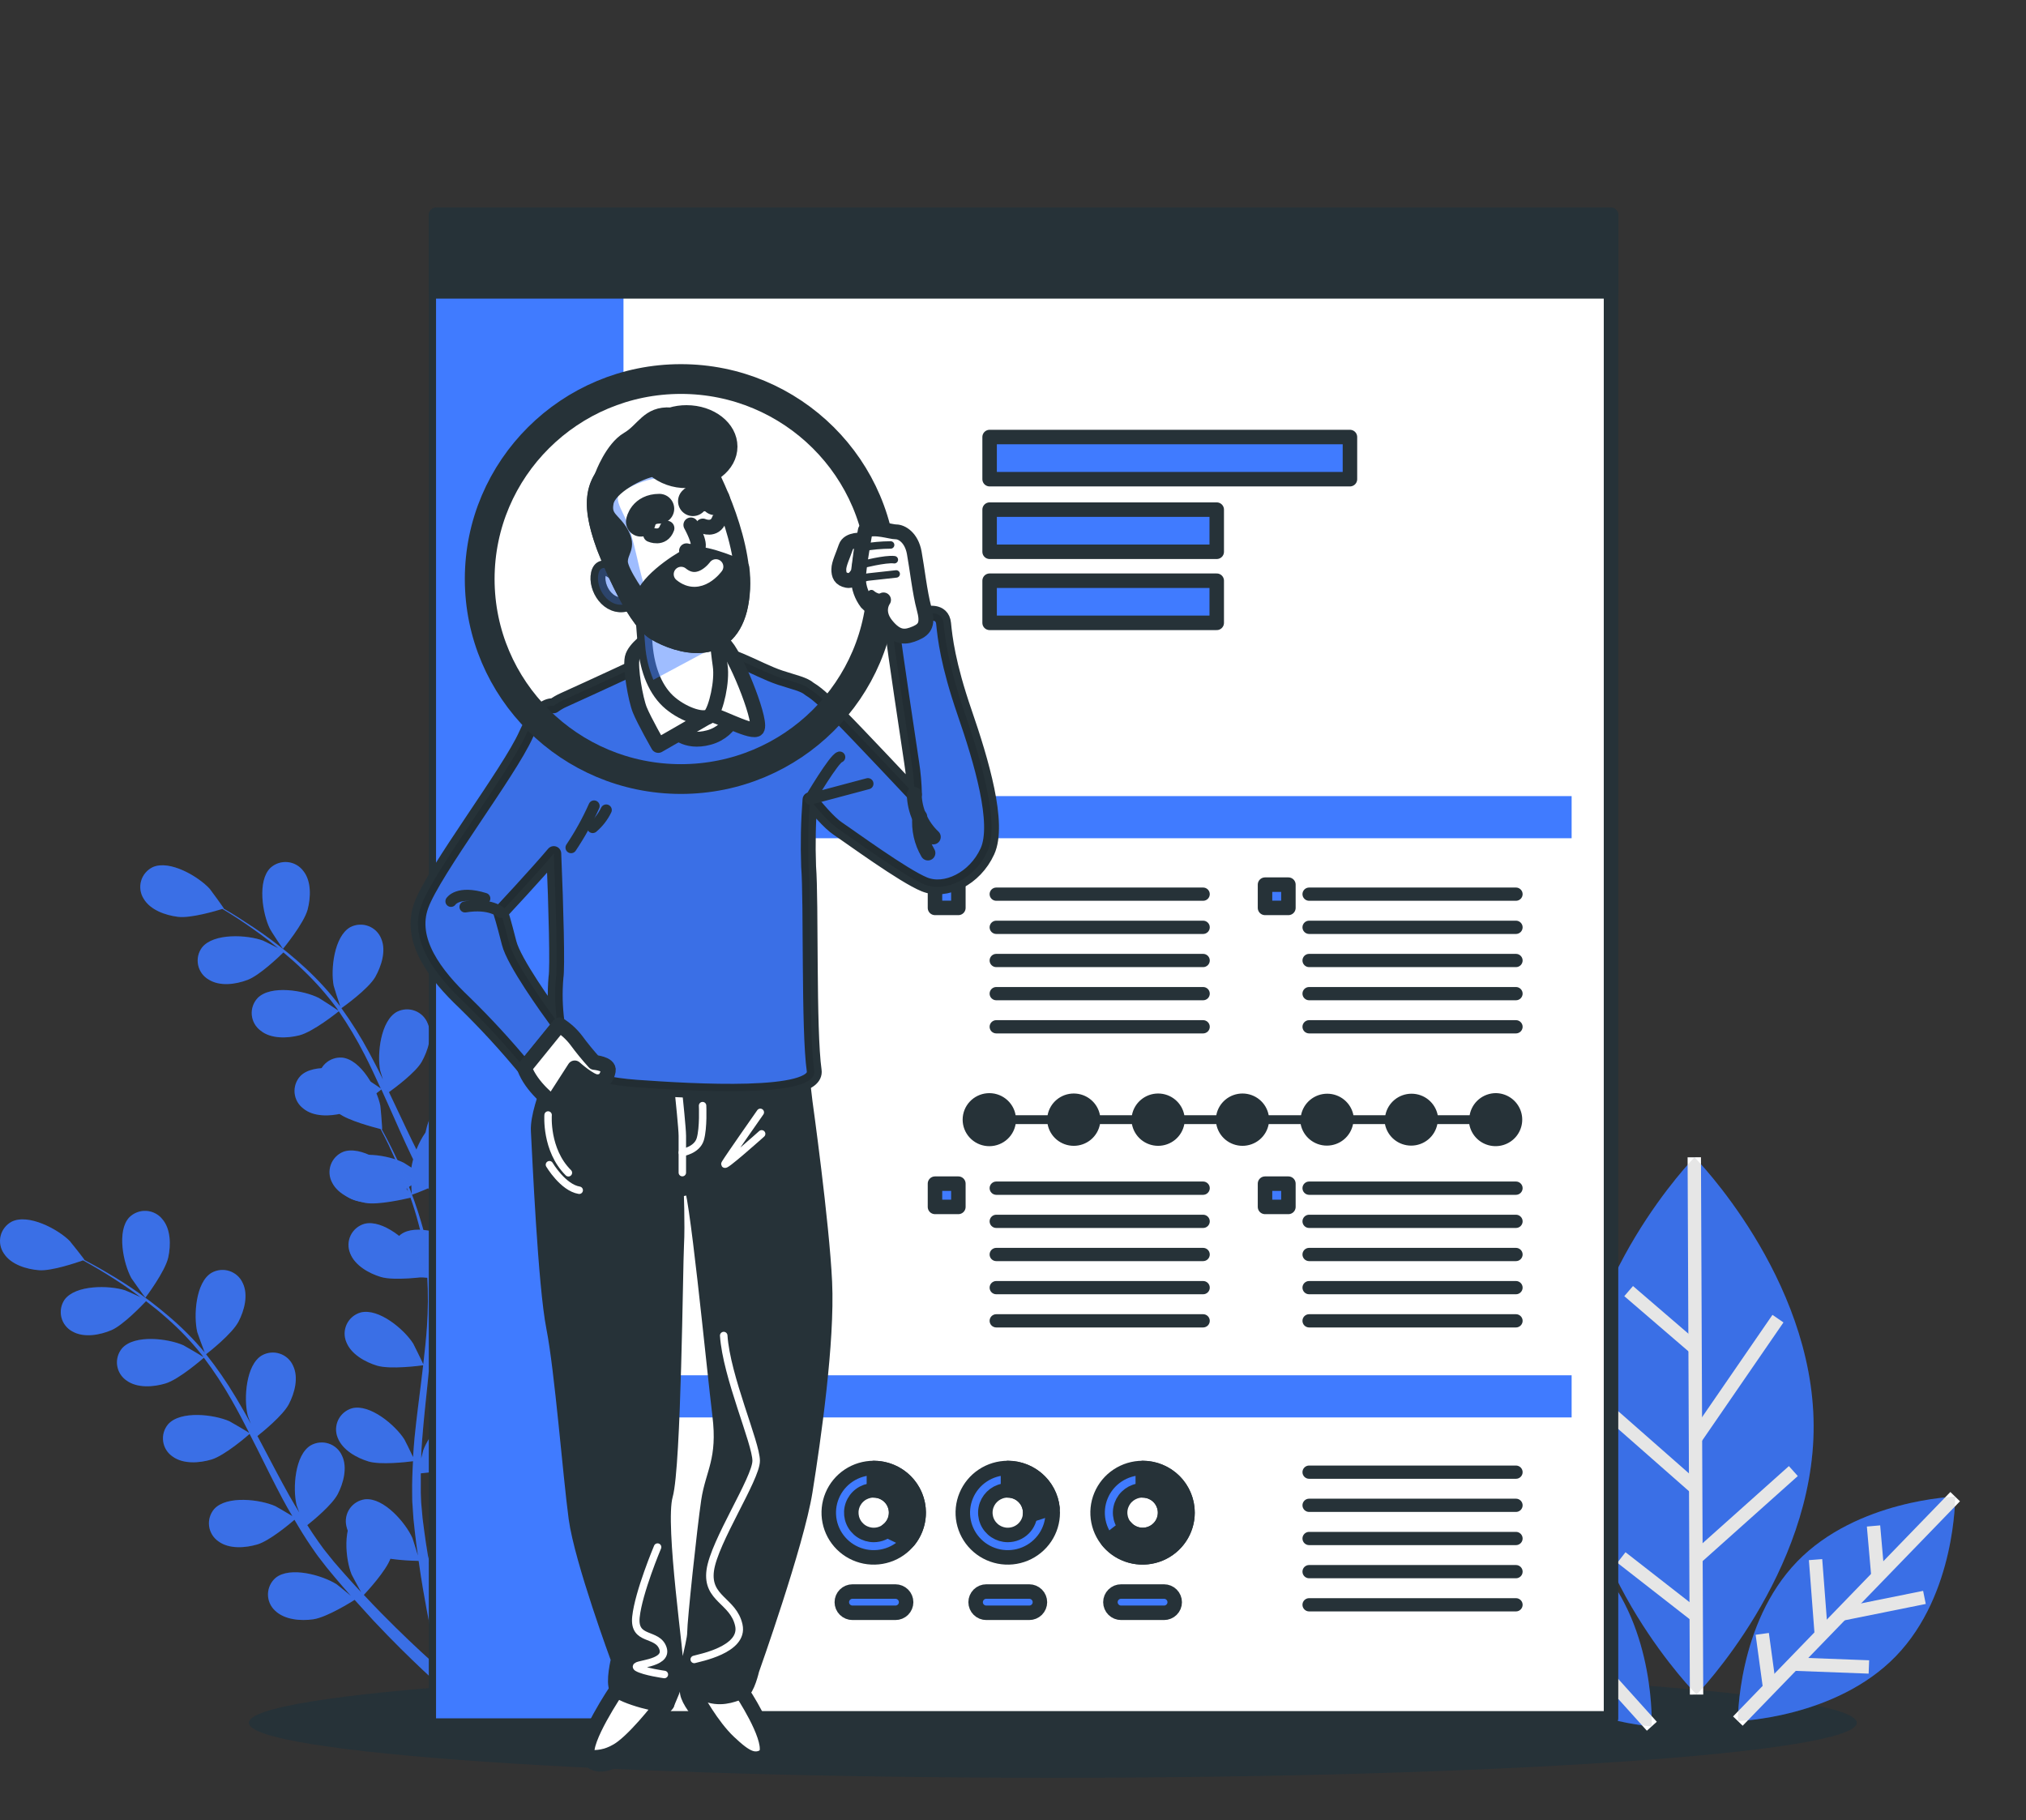 <svg width="138" height="124" viewBox="0 0 138 124" fill="none" xmlns="http://www.w3.org/2000/svg">
<rect x="0" y="0" width="138" height="124" fill="#333333" stroke="none"/>
<path d="M71.712 121.105C101.957 121.105 126.475 119.427 126.475 117.357C126.475 115.287 101.957 113.609 71.712 113.609C41.468 113.609 16.95 115.287 16.95 117.357C16.95 119.427 41.468 121.105 71.712 121.105Z" fill="#263238"/>
<path d="M38.814 89.121C38.587 88.031 38.285 86.466 38.01 84.576C37.928 84.031 37.851 83.454 37.779 82.857C38.026 82.812 39.986 82.431 40.748 81.889C41.442 81.402 42.188 80.599 42.218 79.696C42.234 79.485 42.206 79.272 42.134 79.073C42.062 78.873 41.948 78.691 41.8 78.539C41.651 78.386 41.472 78.267 41.274 78.188C41.076 78.11 40.864 78.074 40.651 78.083C39.379 78.17 38.204 80.132 37.928 81.231C37.912 81.302 37.799 82.154 37.75 82.593C37.708 82.231 37.666 81.873 37.627 81.499C37.568 80.957 37.523 80.386 37.477 79.832C37.477 79.541 37.448 79.251 37.435 78.957C37.422 78.664 37.435 78.377 37.435 78.08C37.435 77.648 37.468 77.2 37.49 76.754C38.049 76.729 39.681 76.622 40.41 76.254C41.141 75.887 42.033 75.187 42.198 74.319C42.244 74.114 42.245 73.902 42.203 73.697C42.161 73.491 42.076 73.296 41.954 73.125C41.832 72.954 41.675 72.81 41.493 72.703C41.312 72.596 41.11 72.528 40.9 72.503C39.632 72.4 38.169 74.161 37.734 75.206C37.718 75.238 37.65 75.471 37.568 75.745C37.607 75.309 37.643 74.874 37.698 74.435C37.847 73.194 38.042 71.929 38.23 70.661C38.269 70.397 38.305 70.136 38.344 69.871C38.811 69.849 40.582 69.752 41.351 69.368C42.12 68.984 42.974 68.297 43.139 67.433C43.185 67.228 43.187 67.016 43.145 66.81C43.103 66.604 43.019 66.409 42.896 66.238C42.774 66.067 42.617 65.923 42.435 65.816C42.253 65.709 42.051 65.641 41.841 65.617C40.569 65.513 39.109 67.275 38.672 68.32C38.672 68.355 38.574 68.642 38.483 68.939C38.577 68.252 38.658 67.562 38.72 66.878C38.834 65.699 38.868 64.513 38.821 63.33C38.986 63.33 41.063 63.249 41.919 62.824C42.682 62.446 43.541 61.756 43.707 60.888C43.753 60.683 43.755 60.471 43.713 60.266C43.671 60.06 43.586 59.865 43.464 59.694C43.342 59.523 43.184 59.38 43.003 59.273C42.821 59.167 42.619 59.099 42.409 59.075C41.137 58.969 39.677 60.733 39.239 61.775C39.207 61.849 38.915 62.849 38.827 63.207C38.826 63.193 38.826 63.179 38.827 63.165C38.752 62.007 38.574 60.857 38.295 59.73C38.05 58.722 37.747 57.729 37.387 56.756C37.062 55.853 36.709 55.044 36.391 54.331C36.215 53.944 36.047 53.595 35.888 53.273H35.914C35.936 53.273 35.875 51.741 35.862 51.66C35.687 50.544 34.691 48.486 33.432 48.286C33.222 48.258 33.008 48.275 32.806 48.335C32.602 48.395 32.414 48.496 32.254 48.633C32.093 48.77 31.963 48.94 31.873 49.13C31.782 49.32 31.733 49.527 31.728 49.738C31.677 50.631 32.348 51.505 32.994 52.053C33.639 52.602 35.385 53.137 35.813 53.26C35.972 53.602 36.138 53.966 36.316 54.373C36.618 55.092 36.965 55.905 37.254 56.814C37.335 57.056 37.413 57.321 37.494 57.572C37.27 57.172 36.955 56.627 36.916 56.579C36.245 55.666 34.405 54.295 33.198 54.695C32.999 54.767 32.817 54.879 32.665 55.025C32.512 55.171 32.393 55.347 32.313 55.542C32.234 55.737 32.197 55.947 32.205 56.157C32.212 56.367 32.264 56.574 32.358 56.763C32.724 57.579 33.727 58.053 34.558 58.237C35.388 58.421 37.237 58.095 37.633 58.017C37.802 58.582 37.958 59.166 38.094 59.785C38.339 60.898 38.485 62.03 38.529 63.169C38.529 63.236 38.529 63.304 38.529 63.372C38.451 63.153 37.945 61.995 37.903 61.917C37.335 60.95 35.657 59.372 34.412 59.637C34.206 59.686 34.012 59.778 33.844 59.907C33.676 60.036 33.538 60.199 33.438 60.384C33.337 60.57 33.277 60.774 33.262 60.985C33.246 61.195 33.275 61.406 33.347 61.604C33.623 62.453 34.571 63.03 35.372 63.307C36.297 63.63 38.448 63.423 38.526 63.417C38.543 64.559 38.486 65.701 38.353 66.836C38.259 67.678 38.13 68.526 37.99 69.374C37.883 69.094 37.416 68.016 37.37 67.942C36.806 66.975 35.129 65.401 33.883 65.665C33.677 65.715 33.484 65.807 33.317 65.935C33.149 66.064 33.011 66.226 32.91 66.412C32.81 66.597 32.75 66.801 32.734 67.011C32.718 67.221 32.747 67.431 32.819 67.629C33.094 68.481 34.038 69.055 34.843 69.336C35.745 69.658 37.805 69.462 37.98 69.445C37.916 69.829 37.854 70.216 37.789 70.603C37.572 71.861 37.351 73.126 37.173 74.377C37.108 74.813 37.062 75.242 37.017 75.667C36.845 75.251 36.517 74.503 36.481 74.442C35.914 73.474 34.236 71.897 32.99 72.165C32.785 72.214 32.592 72.306 32.424 72.435C32.257 72.563 32.118 72.726 32.018 72.911C31.918 73.096 31.858 73.3 31.842 73.51C31.826 73.72 31.855 73.931 31.926 74.129C32.202 74.98 33.146 75.555 33.951 75.835C34.755 76.116 36.491 75.993 36.981 75.954C36.907 76.671 36.851 77.383 36.829 78.087C36.829 78.39 36.799 78.703 36.829 78.993C36.858 79.283 36.829 79.58 36.848 79.867C36.887 80.464 36.916 81.019 36.965 81.573C36.988 81.854 37.014 82.118 37.039 82.389C36.929 81.944 36.741 81.238 36.715 81.177C36.303 80.122 34.885 78.325 33.61 78.399C33.399 78.418 33.195 78.481 33.01 78.583C32.825 78.685 32.664 78.825 32.536 78.993C32.409 79.161 32.319 79.354 32.271 79.559C32.224 79.764 32.22 79.977 32.261 80.183C32.403 81.064 33.234 81.777 33.999 82.173C34.83 82.609 36.825 82.738 37.069 82.754C37.134 83.418 37.205 84.067 37.28 84.67C37.52 86.586 37.789 88.169 37.993 89.279C38.198 90.389 38.344 91.018 38.344 91.018C38.354 91.078 38.376 91.137 38.41 91.188C38.443 91.24 38.487 91.284 38.539 91.318C38.59 91.352 38.648 91.375 38.71 91.386C38.771 91.396 38.833 91.394 38.893 91.379C38.953 91.365 39.01 91.338 39.059 91.3C39.108 91.263 39.149 91.215 39.178 91.161C39.208 91.107 39.227 91.048 39.232 90.986C39.237 90.925 39.23 90.863 39.21 90.805C39.21 90.805 39.041 90.215 38.814 89.121Z" fill="#407BFF"/>
<path d="M37.724 57.782C37.724 57.782 39.866 57.137 40.609 56.469C41.258 55.908 41.906 55.014 41.812 54.121C41.802 53.911 41.748 53.705 41.652 53.518C41.557 53.33 41.423 53.164 41.259 53.032C41.094 52.899 40.904 52.802 40.7 52.748C40.496 52.693 40.282 52.682 40.073 52.715C38.821 52.947 37.877 55.031 37.734 56.153C37.721 56.25 37.702 57.788 37.724 57.782Z" fill="#407BFF"/>
<path d="M38.852 91.379C38.905 91.415 38.95 91.462 38.983 91.517C39.016 91.572 39.036 91.633 39.043 91.697C39.05 91.76 39.043 91.825 39.023 91.885C39.003 91.946 38.97 92.001 38.926 92.048C38.882 92.095 38.829 92.132 38.769 92.156C38.71 92.181 38.646 92.192 38.582 92.19C38.518 92.188 38.455 92.172 38.397 92.143C38.34 92.114 38.289 92.074 38.249 92.024C38.249 92.024 37.775 91.572 36.993 90.763C36.212 89.953 35.102 88.776 33.84 87.311C33.441 86.847 33.026 86.344 32.6 85.828C32.39 85.947 30.654 86.934 29.719 87.024C28.873 87.105 27.773 86.976 27.163 86.318C27.015 86.168 26.899 85.989 26.825 85.792C26.751 85.595 26.72 85.385 26.732 85.175C26.745 84.965 26.802 84.76 26.9 84.574C26.998 84.387 27.134 84.223 27.299 84.092C28.321 83.331 30.501 84.054 31.429 84.709C31.484 84.747 32.033 85.231 32.37 85.541C32.198 85.328 32.046 85.125 31.854 84.896C31.507 84.46 31.173 84.015 30.813 83.534L30.31 82.818C30.135 82.583 29.985 82.312 29.817 82.057C29.444 81.457 29.096 80.831 28.762 80.193C28.376 80.493 26.994 81.544 26.167 81.754C25.339 81.964 24.22 81.999 23.532 81.431C23.363 81.306 23.221 81.146 23.118 80.962C23.014 80.778 22.951 80.575 22.932 80.365C22.912 80.156 22.938 79.945 23.006 79.745C23.074 79.546 23.184 79.363 23.328 79.209C24.223 78.306 26.488 78.69 27.503 79.209C27.568 79.241 28.256 79.686 28.629 79.938C28.431 79.551 28.23 79.167 28.042 78.77C27.497 77.629 26.981 76.454 26.462 75.284C26.303 74.925 26.138 74.571 25.979 74.213C25.842 74.322 24.227 75.609 23.302 75.842C22.478 76.051 21.355 76.087 20.668 75.519C20.498 75.393 20.357 75.233 20.253 75.05C20.15 74.866 20.086 74.663 20.067 74.453C20.048 74.243 20.073 74.032 20.141 73.833C20.209 73.634 20.319 73.451 20.463 73.297C21.355 72.394 23.62 72.777 24.639 73.297C24.716 73.335 25.706 73.977 25.936 74.151C25.579 73.368 25.219 72.59 24.83 71.835C24.31 70.817 23.725 69.832 23.078 68.887C23.013 68.939 21.336 70.29 20.385 70.529C19.561 70.736 18.439 70.774 17.751 70.207C17.581 70.081 17.439 69.921 17.336 69.737C17.233 69.553 17.169 69.35 17.15 69.14C17.131 68.93 17.157 68.719 17.226 68.52C17.295 68.321 17.405 68.138 17.55 67.984C18.442 67.081 20.706 67.465 21.722 67.984C21.803 68.023 22.867 68.713 23.052 68.852C23.013 68.797 22.981 68.739 22.942 68.684C22.262 67.76 21.502 66.896 20.671 66.104C20.216 65.659 19.759 65.259 19.305 64.878C19.016 65.162 17.683 66.442 16.862 66.752C16.041 67.062 14.97 67.207 14.208 66.726C14.025 66.62 13.867 66.477 13.744 66.306C13.621 66.135 13.536 65.94 13.494 65.734C13.451 65.528 13.453 65.315 13.499 65.11C13.545 64.905 13.634 64.711 13.76 64.543C14.549 63.546 16.842 63.678 17.91 64.072C17.968 64.094 18.533 64.375 18.941 64.585C18.734 64.417 18.523 64.239 18.322 64.085C17.563 63.491 16.833 62.994 16.184 62.562C15.811 62.32 15.47 62.107 15.149 61.917C14.72 62.049 12.991 62.562 12.128 62.456C11.265 62.349 10.237 61.991 9.782 61.217C9.67 61.039 9.597 60.839 9.568 60.631C9.539 60.423 9.553 60.211 9.611 60.008C9.669 59.806 9.77 59.619 9.905 59.457C10.041 59.296 10.209 59.165 10.399 59.072C11.56 58.55 13.533 59.717 14.292 60.556C14.357 60.63 15.265 61.878 15.24 61.885H15.214C15.538 62.065 15.863 62.265 16.219 62.491C16.868 62.91 17.624 63.391 18.4 63.968C19.239 64.583 20.043 65.244 20.807 65.949C21.663 66.74 22.45 67.603 23.156 68.529C23.162 68.542 23.169 68.554 23.179 68.565C23.055 68.216 22.744 67.223 22.728 67.146C22.514 66.036 22.757 63.762 23.873 63.152C24.061 63.056 24.268 63.001 24.479 62.99C24.691 62.978 24.902 63.011 25.099 63.086C25.297 63.162 25.477 63.277 25.627 63.426C25.776 63.575 25.893 63.753 25.969 63.949C26.319 64.775 25.969 65.823 25.56 66.555C25.08 67.381 23.39 68.584 23.256 68.678C23.948 69.638 24.576 70.642 25.135 71.684C25.459 72.29 25.784 72.91 26.082 73.535C25.985 73.229 25.901 72.955 25.894 72.916C25.68 71.806 25.92 69.532 27.04 68.923C27.228 68.827 27.435 68.772 27.646 68.761C27.858 68.749 28.069 68.783 28.267 68.858C28.465 68.934 28.644 69.05 28.794 69.198C28.943 69.347 29.06 69.526 29.135 69.723C29.486 70.545 29.135 71.594 28.727 72.326C28.318 73.058 26.874 74.122 26.494 74.397C26.608 74.638 26.725 74.877 26.838 75.119C27.387 76.277 27.925 77.438 28.49 78.561C28.688 78.954 28.899 79.335 29.106 79.719C29.022 79.448 28.954 79.219 28.944 79.18C28.73 78.07 28.973 75.8 30.089 75.19C30.278 75.094 30.484 75.039 30.695 75.027C30.907 75.016 31.118 75.049 31.316 75.124C31.514 75.199 31.693 75.315 31.843 75.463C31.993 75.612 32.109 75.79 32.185 75.987C32.536 76.809 32.201 77.861 31.776 78.593C31.351 79.325 30.063 80.283 29.612 80.612C29.839 80.996 30.063 81.383 30.3 81.748C30.469 81.993 30.625 82.241 30.793 82.476L31.312 83.183C31.66 83.618 32.013 84.073 32.364 84.489C32.604 84.783 32.837 85.057 33.074 85.334C32.87 84.944 32.49 84.17 32.467 84.102C32.085 83.034 31.977 80.754 32.99 79.983C33.161 79.86 33.357 79.774 33.564 79.731C33.771 79.688 33.985 79.688 34.192 79.733C34.399 79.777 34.594 79.864 34.765 79.989C34.935 80.113 35.078 80.271 35.183 80.454C35.654 81.215 35.481 82.305 35.183 83.093C34.859 83.96 33.421 85.35 33.236 85.525C33.629 85.983 34.012 86.421 34.385 86.834C35.663 88.257 36.782 89.395 37.577 90.182C38.372 90.969 38.852 91.379 38.852 91.379ZM19.279 64.63C19.279 64.63 20.703 62.91 20.956 61.953C21.17 61.136 21.216 60.017 20.661 59.333C20.536 59.163 20.376 59.022 20.192 58.917C20.008 58.813 19.803 58.748 19.593 58.728C19.382 58.707 19.169 58.731 18.968 58.797C18.767 58.864 18.582 58.972 18.426 59.114C17.511 59.995 17.881 62.249 18.383 63.265C18.413 63.352 19.263 64.646 19.279 64.63Z" fill="#407BFF"/>
<path opacity="0.1" d="M38.852 91.379C38.905 91.415 38.95 91.462 38.983 91.517C39.016 91.572 39.036 91.633 39.043 91.697C39.05 91.76 39.043 91.825 39.023 91.885C39.003 91.946 38.97 92.001 38.926 92.048C38.882 92.095 38.829 92.132 38.769 92.156C38.71 92.181 38.646 92.192 38.582 92.19C38.518 92.188 38.455 92.172 38.397 92.143C38.34 92.114 38.289 92.074 38.249 92.024C38.249 92.024 37.775 91.572 36.993 90.763C36.212 89.953 35.102 88.776 33.84 87.311C33.441 86.847 33.026 86.344 32.6 85.828C32.39 85.947 30.654 86.934 29.719 87.024C28.873 87.105 27.773 86.976 27.163 86.318C27.015 86.168 26.899 85.989 26.825 85.792C26.751 85.595 26.72 85.385 26.732 85.175C26.745 84.965 26.802 84.76 26.9 84.574C26.998 84.387 27.134 84.223 27.299 84.092C28.321 83.331 30.501 84.054 31.429 84.709C31.484 84.747 32.033 85.231 32.37 85.541C32.198 85.328 32.046 85.125 31.854 84.896C31.507 84.46 31.173 84.015 30.813 83.534L30.31 82.818C30.135 82.583 29.985 82.312 29.817 82.057C29.444 81.457 29.096 80.831 28.762 80.193C28.376 80.493 26.994 81.544 26.167 81.754C25.339 81.964 24.22 81.999 23.532 81.431C23.363 81.306 23.221 81.146 23.118 80.962C23.014 80.778 22.951 80.575 22.932 80.365C22.912 80.156 22.938 79.945 23.006 79.745C23.074 79.546 23.184 79.363 23.328 79.209C24.223 78.306 26.488 78.69 27.503 79.209C27.568 79.241 28.256 79.686 28.629 79.938C28.431 79.551 28.23 79.167 28.042 78.77C27.497 77.629 26.981 76.454 26.462 75.284C26.303 74.925 26.138 74.571 25.979 74.213C25.842 74.322 24.227 75.609 23.302 75.842C22.478 76.051 21.355 76.087 20.668 75.519C20.498 75.393 20.357 75.233 20.253 75.05C20.15 74.866 20.086 74.663 20.067 74.453C20.048 74.243 20.073 74.032 20.141 73.833C20.209 73.634 20.319 73.451 20.463 73.297C21.355 72.394 23.62 72.777 24.639 73.297C24.716 73.335 25.706 73.977 25.936 74.151C25.579 73.368 25.219 72.59 24.83 71.835C24.31 70.817 23.725 69.832 23.078 68.887C23.013 68.939 21.336 70.29 20.385 70.529C19.561 70.736 18.439 70.774 17.751 70.207C17.581 70.081 17.439 69.921 17.336 69.737C17.233 69.553 17.169 69.35 17.15 69.14C17.131 68.93 17.157 68.719 17.226 68.52C17.295 68.321 17.405 68.138 17.55 67.984C18.442 67.081 20.706 67.465 21.722 67.984C21.803 68.023 22.867 68.713 23.052 68.852C23.013 68.797 22.981 68.739 22.942 68.684C22.262 67.76 21.502 66.896 20.671 66.104C20.216 65.659 19.759 65.259 19.305 64.878C19.016 65.162 17.683 66.442 16.862 66.752C16.041 67.062 14.97 67.207 14.208 66.726C14.025 66.62 13.867 66.477 13.744 66.306C13.621 66.135 13.536 65.94 13.494 65.734C13.451 65.528 13.453 65.315 13.499 65.11C13.545 64.905 13.634 64.711 13.76 64.543C14.549 63.546 16.842 63.678 17.91 64.072C17.968 64.094 18.533 64.375 18.941 64.585C18.734 64.417 18.523 64.239 18.322 64.085C17.563 63.491 16.833 62.994 16.184 62.562C15.811 62.32 15.47 62.107 15.149 61.917C14.72 62.049 12.991 62.562 12.128 62.456C11.265 62.349 10.237 61.991 9.782 61.217C9.67 61.039 9.597 60.839 9.568 60.631C9.539 60.423 9.553 60.211 9.611 60.008C9.669 59.806 9.77 59.619 9.905 59.457C10.041 59.296 10.209 59.165 10.399 59.072C11.56 58.55 13.533 59.717 14.292 60.556C14.357 60.63 15.265 61.878 15.24 61.885H15.214C15.538 62.065 15.863 62.265 16.219 62.491C16.868 62.91 17.624 63.391 18.4 63.968C19.239 64.583 20.043 65.244 20.807 65.949C21.663 66.74 22.45 67.603 23.156 68.529C23.162 68.542 23.169 68.554 23.179 68.565C23.055 68.216 22.744 67.223 22.728 67.146C22.514 66.036 22.757 63.762 23.873 63.152C24.061 63.056 24.268 63.001 24.479 62.99C24.691 62.978 24.902 63.011 25.099 63.086C25.297 63.162 25.477 63.277 25.627 63.426C25.776 63.575 25.893 63.753 25.969 63.949C26.319 64.775 25.969 65.823 25.56 66.555C25.08 67.381 23.39 68.584 23.256 68.678C23.948 69.638 24.576 70.642 25.135 71.684C25.459 72.29 25.784 72.91 26.082 73.535C25.985 73.229 25.901 72.955 25.894 72.916C25.68 71.806 25.92 69.532 27.04 68.923C27.228 68.827 27.435 68.772 27.646 68.761C27.858 68.749 28.069 68.783 28.267 68.858C28.465 68.934 28.644 69.05 28.794 69.198C28.943 69.347 29.06 69.526 29.135 69.723C29.486 70.545 29.135 71.594 28.727 72.326C28.318 73.058 26.874 74.122 26.494 74.397C26.608 74.638 26.725 74.877 26.838 75.119C27.387 76.277 27.925 77.438 28.49 78.561C28.688 78.954 28.899 79.335 29.106 79.719C29.022 79.448 28.954 79.219 28.944 79.18C28.73 78.07 28.973 75.8 30.089 75.19C30.278 75.094 30.484 75.039 30.695 75.027C30.907 75.016 31.118 75.049 31.316 75.124C31.514 75.199 31.693 75.315 31.843 75.463C31.993 75.612 32.109 75.79 32.185 75.987C32.536 76.809 32.201 77.861 31.776 78.593C31.351 79.325 30.063 80.283 29.612 80.612C29.839 80.996 30.063 81.383 30.3 81.748C30.469 81.993 30.625 82.241 30.793 82.476L31.312 83.183C31.66 83.618 32.013 84.073 32.364 84.489C32.604 84.783 32.837 85.057 33.074 85.334C32.87 84.944 32.49 84.17 32.467 84.102C32.085 83.034 31.977 80.754 32.99 79.983C33.161 79.86 33.357 79.774 33.564 79.731C33.771 79.688 33.985 79.688 34.192 79.733C34.399 79.777 34.594 79.864 34.765 79.989C34.935 80.113 35.078 80.271 35.183 80.454C35.654 81.215 35.481 82.305 35.183 83.093C34.859 83.96 33.421 85.35 33.236 85.525C33.629 85.983 34.012 86.421 34.385 86.834C35.663 88.257 36.782 89.395 37.577 90.182C38.372 90.969 38.852 91.379 38.852 91.379ZM19.279 64.63C19.279 64.63 20.703 62.91 20.956 61.953C21.17 61.136 21.216 60.017 20.661 59.333C20.536 59.163 20.376 59.022 20.192 58.917C20.008 58.813 19.803 58.748 19.593 58.728C19.382 58.707 19.169 58.731 18.968 58.797C18.767 58.864 18.582 58.972 18.426 59.114C17.511 59.995 17.881 62.249 18.383 63.265C18.413 63.352 19.263 64.646 19.279 64.63Z" fill="black"/>
<path d="M30.537 112.651C30.261 111.571 29.888 110.022 29.531 108.135C29.428 107.597 29.324 107.019 29.227 106.429C29.466 106.371 31.41 105.907 32.146 105.336C32.818 104.816 33.529 103.971 33.519 103.078C33.523 102.869 33.484 102.661 33.403 102.468C33.322 102.275 33.201 102.101 33.048 101.957C32.895 101.813 32.714 101.703 32.516 101.633C32.317 101.563 32.106 101.536 31.897 101.552C30.628 101.694 29.541 103.707 29.301 104.816C29.301 104.887 29.21 105.745 29.184 106.184C29.123 105.826 29.064 105.471 29.009 105.097C28.928 104.562 28.857 103.991 28.785 103.439L28.707 102.568C28.672 102.271 28.678 101.984 28.662 101.691C28.662 101.259 28.662 100.81 28.662 100.365C29.217 100.314 30.842 100.136 31.562 99.736C32.283 99.336 33.136 98.598 33.259 97.714C33.296 97.507 33.289 97.294 33.237 97.09C33.186 96.885 33.092 96.694 32.961 96.529C32.83 96.363 32.666 96.227 32.479 96.129C32.291 96.03 32.085 95.973 31.874 95.959C30.602 95.907 29.22 97.733 28.827 98.798C28.827 98.83 28.756 99.062 28.691 99.339C28.691 98.904 28.727 98.472 28.759 98.03C28.857 96.778 28.993 95.511 29.126 94.237C29.152 93.969 29.174 93.704 29.204 93.44C29.671 93.398 31.433 93.221 32.185 92.795C32.938 92.369 33.759 91.656 33.885 90.769C33.922 90.562 33.914 90.35 33.862 90.145C33.811 89.942 33.717 89.751 33.586 89.585C33.455 89.42 33.291 89.283 33.104 89.185C32.917 89.087 32.711 89.029 32.5 89.015C31.228 88.966 29.843 90.792 29.454 91.853C29.454 91.892 29.369 92.176 29.295 92.482C29.356 91.788 29.408 91.098 29.441 90.411C29.501 89.229 29.482 88.043 29.382 86.863C29.548 86.863 31.618 86.683 32.458 86.218C33.198 85.808 34.031 85.079 34.155 84.192C34.192 83.985 34.184 83.772 34.133 83.568C34.081 83.364 33.987 83.173 33.857 83.007C33.726 82.842 33.561 82.705 33.374 82.607C33.187 82.509 32.981 82.451 32.769 82.438C31.497 82.389 30.115 84.215 29.723 85.276C29.697 85.35 29.45 86.36 29.376 86.725C29.376 86.725 29.376 86.695 29.376 86.683C29.251 85.528 29.023 84.387 28.694 83.273C28.404 82.278 28.056 81.3 27.653 80.344C27.29 79.454 26.9 78.661 26.55 77.961C26.358 77.583 26.177 77.245 26.002 76.925H26.027C26.05 76.925 25.924 75.4 25.904 75.313C25.68 74.203 24.606 72.19 23.309 72.045C23.099 72.029 22.888 72.056 22.69 72.126C22.491 72.196 22.31 72.306 22.157 72.45C22.004 72.594 21.883 72.768 21.802 72.961C21.721 73.154 21.682 73.362 21.686 73.571C21.686 74.464 22.384 75.309 23.056 75.829C23.727 76.348 25.489 76.796 25.924 76.912C26.099 77.235 26.28 77.603 26.475 77.999C26.8 78.706 27.176 79.503 27.52 80.399C27.614 80.638 27.702 80.896 27.792 81.148C27.552 80.757 27.212 80.225 27.173 80.18C26.462 79.299 24.577 78.012 23.373 78.464C23.178 78.545 23.002 78.665 22.857 78.818C22.711 78.971 22.6 79.152 22.529 79.35C22.459 79.549 22.431 79.759 22.448 79.969C22.465 80.179 22.526 80.382 22.627 80.567C23.03 81.367 24.052 81.79 24.898 81.944C25.745 82.099 27.569 81.683 27.961 81.586C28.156 82.144 28.341 82.722 28.5 83.335C28.802 84.441 29.003 85.572 29.1 86.715C29.1 86.779 29.1 86.85 29.1 86.915C29.016 86.702 28.451 85.563 28.412 85.489C27.802 84.522 26.057 83.047 24.824 83.367C24.62 83.425 24.432 83.526 24.27 83.661C24.108 83.797 23.977 83.966 23.885 84.155C23.794 84.345 23.743 84.552 23.737 84.762C23.731 84.972 23.77 85.182 23.85 85.376C24.175 86.215 25.148 86.75 25.946 86.989C26.884 87.27 29.022 86.97 29.103 86.96C29.168 88.1 29.161 89.243 29.081 90.382C29.022 91.227 28.931 92.079 28.831 92.934C28.714 92.659 28.182 91.601 28.149 91.531C27.539 90.563 25.794 89.089 24.561 89.408C24.358 89.466 24.169 89.567 24.007 89.703C23.846 89.839 23.714 90.007 23.623 90.197C23.531 90.386 23.48 90.593 23.474 90.803C23.468 91.014 23.507 91.223 23.588 91.418C23.912 92.256 24.885 92.788 25.683 93.03C26.599 93.301 28.649 93.03 28.824 93.001C28.776 93.388 28.733 93.779 28.685 94.166C28.526 95.433 28.36 96.707 28.234 97.965C28.192 98.401 28.166 98.833 28.136 99.256C27.945 98.849 27.585 98.114 27.546 98.056C26.936 97.088 25.194 95.614 23.977 95.933C23.774 95.992 23.585 96.093 23.424 96.229C23.263 96.365 23.132 96.533 23.04 96.722C22.948 96.912 22.898 97.119 22.891 97.329C22.885 97.539 22.923 97.748 23.004 97.943C23.328 98.781 24.301 99.314 25.099 99.555C25.898 99.797 27.646 99.604 28.133 99.539C28.091 100.259 28.065 100.975 28.075 101.678C28.075 101.984 28.075 102.294 28.104 102.584L28.162 103.458C28.227 104.052 28.282 104.603 28.354 105.158C28.389 105.436 28.428 105.697 28.467 105.968C28.334 105.529 28.117 104.832 28.091 104.771C27.63 103.736 26.144 102.004 24.866 102.133C24.656 102.16 24.455 102.231 24.275 102.341C24.095 102.451 23.939 102.598 23.82 102.771C23.7 102.945 23.619 103.141 23.58 103.348C23.542 103.554 23.548 103.767 23.597 103.971C23.779 104.849 24.655 105.523 25.424 105.884C26.271 106.284 28.269 106.326 28.516 106.329C28.61 106.994 28.707 107.635 28.811 108.239C29.136 110.138 29.46 111.712 29.726 112.809C29.992 113.906 30.154 114.532 30.154 114.532C30.194 114.637 30.273 114.723 30.374 114.773C30.475 114.824 30.592 114.834 30.7 114.802C30.809 114.77 30.901 114.698 30.959 114.602C31.016 114.505 31.035 114.39 31.011 114.28C31.011 114.28 30.813 113.735 30.537 112.651Z" fill="#407BFF"/>
<path d="M28.055 81.389C28.055 81.389 30.167 80.647 30.878 79.954C31.485 79.361 32.094 78.441 31.981 77.554C31.961 77.345 31.897 77.141 31.793 76.958C31.689 76.775 31.547 76.615 31.377 76.49C31.207 76.364 31.012 76.276 30.805 76.231C30.599 76.185 30.384 76.183 30.177 76.225C28.938 76.512 28.087 78.635 27.994 79.773C27.984 79.867 28.032 81.399 28.055 81.389Z" fill="#407BFF"/>
<path d="M29.321 113.106C28.494 112.357 27.326 111.267 25.982 109.899C25.596 109.506 25.191 109.083 24.782 108.645C24.951 108.464 26.31 107.009 26.612 106.129C26.884 105.329 27.008 104.236 26.502 103.494C26.389 103.316 26.239 103.164 26.064 103.047C25.888 102.93 25.689 102.852 25.481 102.816C25.272 102.781 25.059 102.79 24.854 102.842C24.649 102.894 24.458 102.989 24.292 103.119C23.319 103.932 23.523 106.21 23.951 107.255C23.977 107.322 24.393 108.08 24.6 108.461C24.35 108.196 24.104 107.932 23.851 107.648C23.484 107.248 23.111 106.809 22.744 106.39L22.193 105.706C22.001 105.477 21.849 105.235 21.671 105C21.417 104.648 21.174 104.271 20.931 103.894C21.366 103.548 22.624 102.507 23.004 101.781C23.384 101.055 23.685 99.968 23.296 99.162C23.212 98.969 23.087 98.796 22.931 98.654C22.775 98.512 22.591 98.404 22.39 98.338C22.189 98.271 21.976 98.248 21.766 98.269C21.555 98.289 21.351 98.354 21.168 98.459C20.078 99.104 19.938 101.394 20.194 102.494C20.194 102.532 20.285 102.758 20.383 103.026C20.155 102.652 19.928 102.281 19.711 101.894C19.098 100.797 18.507 99.665 17.91 98.53C17.787 98.294 17.66 98.059 17.534 97.823C17.901 97.533 19.273 96.417 19.672 95.656C20.071 94.894 20.35 93.843 19.964 93.037C19.88 92.844 19.755 92.67 19.599 92.528C19.443 92.386 19.259 92.279 19.058 92.212C18.857 92.146 18.644 92.122 18.434 92.143C18.223 92.164 18.019 92.229 17.836 92.333C16.745 92.978 16.606 95.269 16.862 96.368C16.862 96.41 16.969 96.691 17.08 96.981C16.755 96.368 16.405 95.765 16.051 95.172C15.445 94.156 14.772 93.181 14.036 92.253C14.169 92.15 15.805 90.876 16.246 90.03C16.638 89.282 16.927 88.218 16.538 87.411C16.454 87.218 16.33 87.044 16.174 86.902C16.018 86.76 15.833 86.652 15.633 86.585C15.432 86.518 15.219 86.495 15.008 86.515C14.797 86.536 14.593 86.6 14.409 86.705C13.319 87.35 13.18 89.643 13.436 90.743C13.456 90.821 13.812 91.798 13.949 92.143L13.926 92.108C13.179 91.215 12.355 90.39 11.464 89.64C10.68 88.969 9.859 88.344 9.004 87.766C8.206 87.224 7.44 86.776 6.762 86.385C6.393 86.176 6.049 85.992 5.731 85.824H5.753C5.776 85.824 4.819 84.608 4.748 84.534C3.946 83.731 1.925 82.65 0.789 83.225C0.603 83.325 0.441 83.463 0.312 83.629C0.183 83.796 0.091 83.988 0.041 84.192C-0.008 84.397 -0.013 84.609 0.026 84.816C0.065 85.023 0.147 85.219 0.267 85.392C0.754 86.147 1.815 86.463 2.665 86.528C3.515 86.592 5.238 86.005 5.656 85.857C5.98 86.037 6.337 86.234 6.72 86.463C7.389 86.866 8.141 87.331 8.923 87.889C9.134 88.037 9.351 88.211 9.572 88.363C9.157 88.169 8.576 87.914 8.518 87.895C7.434 87.55 5.137 87.514 4.394 88.54C4.276 88.715 4.196 88.912 4.16 89.119C4.124 89.326 4.131 89.539 4.183 89.743C4.234 89.947 4.328 90.138 4.458 90.303C4.589 90.469 4.752 90.606 4.939 90.704C5.721 91.146 6.808 90.943 7.59 90.611C8.372 90.279 9.673 88.927 9.948 88.634C10.419 88.992 10.893 89.372 11.366 89.795C12.231 90.553 13.026 91.386 13.741 92.285C13.783 92.337 13.819 92.395 13.861 92.45C13.67 92.317 12.563 91.675 12.492 91.64C11.454 91.179 9.173 90.892 8.323 91.837C8.186 91.997 8.085 92.184 8.026 92.386C7.966 92.588 7.95 92.8 7.979 93.008C8.007 93.216 8.08 93.417 8.191 93.595C8.302 93.774 8.45 93.928 8.625 94.046C9.351 94.572 10.458 94.488 11.269 94.243C12.207 93.962 13.825 92.54 13.887 92.488C14.576 93.402 15.205 94.36 15.769 95.356C16.191 96.091 16.587 96.852 16.976 97.614C16.726 97.449 15.707 96.852 15.629 96.817C14.591 96.356 12.31 96.072 11.457 97.014C11.32 97.174 11.219 97.361 11.159 97.563C11.1 97.765 11.084 97.978 11.113 98.186C11.142 98.395 11.214 98.595 11.326 98.773C11.438 98.952 11.587 99.105 11.762 99.223C12.489 99.752 13.592 99.665 14.406 99.423C15.321 99.146 16.878 97.791 17.002 97.678C17.18 98.026 17.359 98.375 17.534 98.723C18.105 99.871 18.669 101.02 19.266 102.139C19.471 102.526 19.688 102.903 19.915 103.278C19.529 103.042 18.822 102.632 18.757 102.6C17.719 102.139 15.438 101.855 14.588 102.797C14.451 102.957 14.35 103.145 14.291 103.346C14.231 103.548 14.215 103.76 14.244 103.968C14.272 104.177 14.345 104.377 14.456 104.556C14.567 104.735 14.715 104.888 14.89 105.006C15.616 105.535 16.72 105.448 17.534 105.206C18.348 104.964 19.685 103.848 20.058 103.529C20.421 104.152 20.794 104.764 21.194 105.345C21.372 105.593 21.538 105.858 21.719 106.087L22.255 106.78C22.637 107.242 22.991 107.674 23.358 108.093L23.899 108.709C23.546 108.413 22.978 107.955 22.926 107.919C21.953 107.306 19.759 106.68 18.773 107.484C18.613 107.622 18.484 107.791 18.395 107.982C18.305 108.173 18.257 108.38 18.253 108.591C18.249 108.802 18.29 109.011 18.373 109.204C18.456 109.398 18.579 109.572 18.734 109.716C19.383 110.345 20.48 110.428 21.33 110.309C22.258 110.177 23.948 109.116 24.156 108.983C24.6 109.483 25.041 109.951 25.453 110.412C26.777 111.822 27.936 112.948 28.756 113.722C29.577 114.496 30.054 114.928 30.054 114.928C30.146 114.995 30.26 115.025 30.372 115.011C30.485 114.997 30.589 114.942 30.662 114.855C30.735 114.769 30.772 114.658 30.766 114.545C30.76 114.432 30.71 114.326 30.628 114.247C30.628 114.247 30.151 113.857 29.321 113.106Z" fill="#407BFF"/>
<path d="M9.906 88.395C9.906 88.395 11.253 86.618 11.463 85.647C11.642 84.822 11.639 83.712 11.051 83.041C10.918 82.877 10.752 82.743 10.564 82.648C10.375 82.552 10.168 82.497 9.957 82.486C9.746 82.475 9.535 82.507 9.337 82.583C9.139 82.658 8.96 82.773 8.81 82.922C7.934 83.841 8.404 86.079 8.949 87.07C9.004 87.157 9.89 88.411 9.906 88.395Z" fill="#407BFF"/>
<g opacity="0.1">
<path d="M30.537 112.651C30.261 111.571 29.888 110.022 29.531 108.135C29.428 107.597 29.324 107.019 29.227 106.429C29.466 106.371 31.41 105.907 32.146 105.336C32.818 104.816 33.529 103.971 33.519 103.078C33.523 102.869 33.484 102.661 33.403 102.468C33.322 102.275 33.201 102.101 33.048 101.957C32.895 101.813 32.714 101.703 32.516 101.633C32.317 101.563 32.106 101.536 31.897 101.552C30.628 101.694 29.541 103.707 29.301 104.816C29.301 104.887 29.21 105.745 29.184 106.184C29.123 105.826 29.064 105.471 29.009 105.097C28.928 104.562 28.857 103.991 28.785 103.439L28.707 102.568C28.672 102.271 28.678 101.984 28.662 101.691C28.662 101.259 28.662 100.81 28.662 100.365C29.217 100.314 30.842 100.136 31.562 99.736C32.283 99.336 33.136 98.598 33.259 97.714C33.296 97.507 33.289 97.294 33.237 97.09C33.186 96.885 33.092 96.694 32.961 96.529C32.83 96.363 32.666 96.227 32.479 96.129C32.291 96.03 32.085 95.973 31.874 95.959C30.602 95.907 29.22 97.733 28.827 98.798C28.827 98.83 28.756 99.062 28.691 99.339C28.691 98.904 28.727 98.472 28.759 98.03C28.857 96.778 28.993 95.511 29.126 94.237C29.152 93.969 29.174 93.704 29.204 93.44C29.671 93.398 31.433 93.221 32.185 92.795C32.938 92.369 33.759 91.656 33.885 90.769C33.922 90.562 33.914 90.35 33.862 90.145C33.811 89.942 33.717 89.751 33.586 89.585C33.455 89.42 33.291 89.283 33.104 89.185C32.917 89.087 32.711 89.029 32.5 89.015C31.228 88.966 29.843 90.792 29.454 91.853C29.454 91.892 29.369 92.176 29.295 92.482C29.356 91.788 29.408 91.098 29.441 90.411C29.501 89.229 29.482 88.043 29.382 86.863C29.548 86.863 31.618 86.683 32.458 86.218C33.198 85.808 34.031 85.079 34.155 84.192C34.192 83.985 34.184 83.772 34.133 83.568C34.081 83.364 33.987 83.173 33.857 83.007C33.726 82.842 33.561 82.705 33.374 82.607C33.187 82.509 32.981 82.451 32.769 82.438C31.497 82.389 30.115 84.215 29.723 85.276C29.697 85.35 29.45 86.36 29.376 86.725C29.376 86.725 29.376 86.695 29.376 86.683C29.251 85.528 29.023 84.387 28.694 83.273C28.404 82.278 28.056 81.3 27.653 80.344C27.29 79.454 26.9 78.661 26.55 77.961C26.358 77.583 26.177 77.245 26.002 76.925H26.027C26.05 76.925 25.924 75.4 25.904 75.313C25.68 74.203 24.606 72.19 23.309 72.045C23.099 72.029 22.888 72.056 22.69 72.126C22.491 72.196 22.31 72.306 22.157 72.45C22.004 72.594 21.883 72.768 21.802 72.961C21.721 73.154 21.682 73.362 21.686 73.571C21.686 74.464 22.384 75.309 23.056 75.829C23.727 76.348 25.489 76.796 25.924 76.912C26.099 77.235 26.28 77.603 26.475 77.999C26.8 78.706 27.176 79.503 27.52 80.399C27.614 80.638 27.702 80.896 27.792 81.148C27.552 80.757 27.212 80.225 27.173 80.18C26.462 79.299 24.577 78.012 23.373 78.464C23.178 78.545 23.002 78.665 22.857 78.818C22.711 78.971 22.6 79.152 22.529 79.35C22.459 79.549 22.431 79.759 22.448 79.969C22.465 80.179 22.526 80.382 22.627 80.567C23.03 81.367 24.052 81.79 24.898 81.944C25.745 82.099 27.569 81.683 27.961 81.586C28.156 82.144 28.341 82.722 28.5 83.335C28.802 84.441 29.003 85.572 29.1 86.715C29.1 86.779 29.1 86.85 29.1 86.915C29.016 86.702 28.451 85.563 28.412 85.489C27.802 84.522 26.057 83.047 24.824 83.367C24.62 83.425 24.432 83.526 24.27 83.661C24.108 83.797 23.977 83.966 23.885 84.155C23.794 84.345 23.743 84.552 23.737 84.762C23.731 84.972 23.77 85.182 23.85 85.376C24.175 86.215 25.148 86.75 25.946 86.989C26.884 87.27 29.022 86.97 29.103 86.96C29.168 88.1 29.161 89.243 29.081 90.382C29.022 91.227 28.931 92.079 28.831 92.934C28.714 92.659 28.182 91.601 28.149 91.531C27.539 90.563 25.794 89.089 24.561 89.408C24.358 89.466 24.169 89.567 24.007 89.703C23.846 89.839 23.714 90.007 23.623 90.197C23.531 90.386 23.48 90.593 23.474 90.803C23.468 91.014 23.507 91.223 23.588 91.418C23.912 92.256 24.885 92.788 25.683 93.03C26.599 93.301 28.649 93.03 28.824 93.001C28.776 93.388 28.733 93.779 28.685 94.166C28.526 95.433 28.36 96.707 28.234 97.965C28.192 98.401 28.166 98.833 28.136 99.256C27.945 98.849 27.585 98.114 27.546 98.056C26.936 97.088 25.194 95.614 23.977 95.933C23.774 95.992 23.585 96.093 23.424 96.229C23.263 96.365 23.132 96.533 23.04 96.722C22.948 96.912 22.898 97.119 22.891 97.329C22.885 97.539 22.923 97.748 23.004 97.943C23.328 98.781 24.301 99.314 25.099 99.555C25.898 99.797 27.646 99.604 28.133 99.539C28.091 100.259 28.065 100.975 28.075 101.678C28.075 101.984 28.075 102.294 28.104 102.584L28.162 103.458C28.227 104.052 28.282 104.603 28.354 105.158C28.389 105.436 28.428 105.697 28.467 105.968C28.334 105.529 28.117 104.832 28.091 104.771C27.63 103.736 26.144 102.004 24.866 102.133C24.656 102.16 24.455 102.231 24.275 102.341C24.095 102.451 23.939 102.598 23.82 102.771C23.7 102.945 23.619 103.141 23.58 103.348C23.542 103.554 23.548 103.767 23.597 103.971C23.779 104.849 24.655 105.523 25.424 105.884C26.271 106.284 28.269 106.326 28.516 106.329C28.61 106.994 28.707 107.635 28.811 108.239C29.136 110.138 29.46 111.712 29.726 112.809C29.992 113.906 30.154 114.532 30.154 114.532C30.194 114.637 30.273 114.723 30.374 114.773C30.475 114.824 30.592 114.834 30.7 114.802C30.809 114.77 30.901 114.698 30.959 114.602C31.016 114.505 31.035 114.39 31.011 114.28C31.011 114.28 30.813 113.735 30.537 112.651Z" fill="black"/>
<path d="M28.055 81.389C28.055 81.389 30.167 80.647 30.878 79.954C31.485 79.361 32.094 78.441 31.981 77.554C31.961 77.345 31.897 77.141 31.793 76.958C31.689 76.775 31.547 76.615 31.377 76.49C31.207 76.364 31.012 76.276 30.805 76.231C30.599 76.185 30.384 76.183 30.177 76.225C28.938 76.512 28.087 78.635 27.994 79.773C27.984 79.867 28.032 81.399 28.055 81.389Z" fill="black"/>
<path d="M29.321 113.106C28.494 112.357 27.326 111.267 25.982 109.899C25.596 109.506 25.191 109.083 24.782 108.645C24.951 108.464 26.31 107.009 26.612 106.129C26.884 105.329 27.008 104.236 26.502 103.494C26.389 103.316 26.239 103.164 26.064 103.047C25.888 102.93 25.689 102.852 25.481 102.816C25.272 102.781 25.059 102.79 24.854 102.842C24.649 102.894 24.458 102.989 24.292 103.119C23.319 103.932 23.523 106.21 23.951 107.255C23.977 107.322 24.393 108.08 24.6 108.461C24.35 108.196 24.104 107.932 23.851 107.648C23.484 107.248 23.111 106.809 22.744 106.39L22.193 105.706C22.001 105.477 21.849 105.235 21.671 105C21.417 104.648 21.174 104.271 20.931 103.894C21.366 103.548 22.624 102.507 23.004 101.781C23.384 101.055 23.685 99.968 23.296 99.162C23.212 98.969 23.087 98.796 22.931 98.654C22.775 98.512 22.591 98.404 22.39 98.338C22.189 98.271 21.976 98.248 21.766 98.269C21.555 98.289 21.351 98.354 21.168 98.459C20.078 99.104 19.938 101.394 20.194 102.494C20.194 102.532 20.285 102.758 20.383 103.026C20.155 102.652 19.928 102.281 19.711 101.894C19.098 100.797 18.507 99.665 17.91 98.53C17.787 98.294 17.66 98.059 17.534 97.823C17.901 97.533 19.273 96.417 19.672 95.656C20.071 94.894 20.35 93.843 19.964 93.037C19.88 92.844 19.755 92.67 19.599 92.528C19.443 92.386 19.259 92.279 19.058 92.212C18.857 92.146 18.644 92.122 18.434 92.143C18.223 92.164 18.019 92.229 17.836 92.333C16.745 92.978 16.606 95.269 16.862 96.368C16.862 96.41 16.969 96.691 17.08 96.981C16.755 96.368 16.405 95.765 16.051 95.172C15.445 94.156 14.772 93.181 14.036 92.253C14.169 92.15 15.805 90.876 16.246 90.03C16.638 89.282 16.927 88.218 16.538 87.411C16.454 87.218 16.33 87.044 16.174 86.902C16.018 86.76 15.833 86.652 15.633 86.585C15.432 86.518 15.219 86.495 15.008 86.515C14.797 86.536 14.593 86.6 14.409 86.705C13.319 87.35 13.18 89.643 13.436 90.743C13.456 90.821 13.812 91.798 13.949 92.143L13.926 92.108C13.179 91.215 12.355 90.39 11.464 89.64C10.68 88.969 9.859 88.344 9.004 87.766C8.206 87.224 7.44 86.776 6.762 86.385C6.393 86.176 6.049 85.992 5.731 85.824H5.753C5.776 85.824 4.819 84.608 4.748 84.534C3.946 83.731 1.925 82.65 0.789 83.225C0.603 83.325 0.441 83.463 0.312 83.629C0.183 83.796 0.091 83.988 0.041 84.192C-0.008 84.397 -0.013 84.609 0.026 84.816C0.065 85.023 0.147 85.219 0.267 85.392C0.754 86.147 1.815 86.463 2.665 86.528C3.515 86.592 5.238 86.005 5.656 85.857C5.98 86.037 6.337 86.234 6.72 86.463C7.389 86.866 8.141 87.331 8.923 87.889C9.134 88.037 9.351 88.211 9.572 88.363C9.157 88.169 8.576 87.914 8.518 87.895C7.434 87.55 5.137 87.514 4.394 88.54C4.276 88.715 4.196 88.912 4.16 89.119C4.124 89.326 4.131 89.539 4.183 89.743C4.234 89.947 4.328 90.138 4.458 90.303C4.589 90.469 4.752 90.606 4.939 90.704C5.721 91.146 6.808 90.943 7.59 90.611C8.372 90.279 9.673 88.927 9.948 88.634C10.419 88.992 10.893 89.372 11.366 89.795C12.231 90.553 13.026 91.386 13.741 92.285C13.783 92.337 13.819 92.395 13.861 92.45C13.67 92.317 12.563 91.675 12.492 91.64C11.454 91.179 9.173 90.892 8.323 91.837C8.186 91.997 8.085 92.184 8.026 92.386C7.966 92.588 7.95 92.8 7.979 93.008C8.007 93.216 8.08 93.417 8.191 93.595C8.302 93.774 8.45 93.928 8.625 94.046C9.351 94.572 10.458 94.488 11.269 94.243C12.207 93.962 13.825 92.54 13.887 92.488C14.576 93.402 15.205 94.36 15.769 95.356C16.191 96.091 16.587 96.852 16.976 97.614C16.726 97.449 15.707 96.852 15.629 96.817C14.591 96.356 12.31 96.072 11.457 97.014C11.32 97.174 11.219 97.361 11.159 97.563C11.1 97.765 11.084 97.978 11.113 98.186C11.142 98.395 11.214 98.595 11.326 98.773C11.438 98.952 11.587 99.105 11.762 99.223C12.489 99.752 13.592 99.665 14.406 99.423C15.321 99.146 16.878 97.791 17.002 97.678C17.18 98.026 17.359 98.375 17.534 98.723C18.105 99.871 18.669 101.02 19.266 102.139C19.471 102.526 19.688 102.903 19.915 103.278C19.529 103.042 18.822 102.632 18.757 102.6C17.719 102.139 15.438 101.855 14.588 102.797C14.451 102.957 14.35 103.145 14.291 103.346C14.231 103.548 14.215 103.76 14.244 103.968C14.272 104.177 14.345 104.377 14.456 104.556C14.567 104.735 14.715 104.888 14.89 105.006C15.616 105.535 16.72 105.448 17.534 105.206C18.348 104.964 19.685 103.848 20.058 103.529C20.421 104.152 20.794 104.764 21.194 105.345C21.372 105.593 21.538 105.858 21.719 106.087L22.255 106.78C22.637 107.242 22.991 107.674 23.358 108.093L23.899 108.709C23.546 108.413 22.978 107.955 22.926 107.919C21.953 107.306 19.759 106.68 18.773 107.484C18.613 107.622 18.484 107.791 18.395 107.982C18.305 108.173 18.257 108.38 18.253 108.591C18.249 108.802 18.29 109.011 18.373 109.204C18.456 109.398 18.579 109.572 18.734 109.716C19.383 110.345 20.48 110.428 21.33 110.309C22.258 110.177 23.948 109.116 24.156 108.983C24.6 109.483 25.041 109.951 25.453 110.412C26.777 111.822 27.936 112.948 28.756 113.722C29.577 114.496 30.054 114.928 30.054 114.928C30.146 114.995 30.26 115.025 30.372 115.011C30.485 114.997 30.589 114.942 30.662 114.855C30.735 114.769 30.772 114.658 30.766 114.545C30.76 114.432 30.71 114.326 30.628 114.247C30.628 114.247 30.151 113.857 29.321 113.106Z" fill="black"/>
<path d="M9.906 88.395C9.906 88.395 11.253 86.618 11.463 85.647C11.642 84.822 11.639 83.712 11.051 83.041C10.918 82.877 10.752 82.743 10.564 82.648C10.375 82.552 10.168 82.497 9.957 82.486C9.746 82.475 9.535 82.507 9.337 82.583C9.139 82.658 8.96 82.773 8.81 82.922C7.934 83.841 8.404 86.079 8.949 87.07C9.004 87.157 9.89 88.411 9.906 88.395Z" fill="black"/>
</g>
<g opacity="0.1">
<path d="M38.814 89.121C38.587 88.031 38.285 86.466 38.01 84.576C37.928 84.031 37.851 83.454 37.779 82.857C38.026 82.812 39.986 82.431 40.748 81.889C41.442 81.402 42.188 80.599 42.218 79.696C42.234 79.485 42.206 79.272 42.134 79.073C42.062 78.873 41.948 78.691 41.8 78.539C41.651 78.386 41.472 78.267 41.274 78.188C41.076 78.11 40.864 78.074 40.651 78.083C39.379 78.17 38.204 80.132 37.928 81.231C37.912 81.302 37.799 82.154 37.75 82.593C37.708 82.231 37.666 81.873 37.627 81.499C37.568 80.957 37.523 80.386 37.477 79.832C37.477 79.541 37.448 79.251 37.435 78.957C37.422 78.664 37.435 78.377 37.435 78.08C37.435 77.648 37.468 77.2 37.49 76.754C38.049 76.729 39.681 76.622 40.41 76.254C41.141 75.887 42.033 75.187 42.198 74.319C42.244 74.114 42.245 73.902 42.203 73.697C42.161 73.491 42.076 73.296 41.954 73.125C41.832 72.954 41.675 72.81 41.493 72.703C41.312 72.596 41.11 72.528 40.9 72.503C39.632 72.4 38.169 74.161 37.734 75.206C37.718 75.238 37.65 75.471 37.568 75.745C37.607 75.309 37.643 74.874 37.698 74.435C37.847 73.194 38.042 71.929 38.23 70.661C38.269 70.397 38.305 70.136 38.344 69.871C38.811 69.849 40.582 69.752 41.351 69.368C42.12 68.984 42.974 68.297 43.139 67.433C43.185 67.228 43.187 67.016 43.145 66.81C43.103 66.604 43.019 66.409 42.896 66.238C42.774 66.067 42.617 65.923 42.435 65.816C42.253 65.709 42.051 65.641 41.841 65.617C40.569 65.513 39.109 67.275 38.672 68.32C38.672 68.355 38.574 68.642 38.483 68.939C38.577 68.252 38.658 67.562 38.72 66.878C38.834 65.699 38.868 64.513 38.821 63.33C38.986 63.33 41.063 63.249 41.919 62.824C42.682 62.446 43.541 61.756 43.707 60.888C43.753 60.683 43.755 60.471 43.713 60.266C43.671 60.06 43.586 59.865 43.464 59.694C43.342 59.523 43.184 59.38 43.003 59.273C42.821 59.167 42.619 59.099 42.409 59.075C41.137 58.969 39.677 60.733 39.239 61.775C39.207 61.849 38.915 62.849 38.827 63.207C38.826 63.193 38.826 63.179 38.827 63.165C38.752 62.007 38.574 60.857 38.295 59.73C38.05 58.722 37.747 57.729 37.387 56.756C37.062 55.853 36.709 55.044 36.391 54.331C36.215 53.944 36.047 53.595 35.888 53.273H35.914C35.936 53.273 35.875 51.741 35.862 51.66C35.687 50.544 34.691 48.486 33.432 48.286C33.222 48.258 33.008 48.275 32.806 48.335C32.602 48.395 32.414 48.496 32.254 48.633C32.093 48.77 31.963 48.94 31.873 49.13C31.782 49.32 31.733 49.527 31.728 49.738C31.677 50.631 32.348 51.505 32.994 52.053C33.639 52.602 35.385 53.137 35.813 53.26C35.972 53.602 36.138 53.966 36.316 54.373C36.618 55.092 36.965 55.905 37.254 56.814C37.335 57.056 37.413 57.321 37.494 57.572C37.27 57.172 36.955 56.627 36.916 56.579C36.245 55.666 34.405 54.295 33.198 54.695C32.999 54.767 32.817 54.879 32.665 55.025C32.512 55.171 32.393 55.347 32.313 55.542C32.234 55.737 32.197 55.947 32.205 56.157C32.212 56.367 32.264 56.574 32.358 56.763C32.724 57.579 33.727 58.053 34.558 58.237C35.388 58.421 37.237 58.095 37.633 58.017C37.802 58.582 37.958 59.166 38.094 59.785C38.339 60.898 38.485 62.03 38.529 63.169C38.529 63.236 38.529 63.304 38.529 63.372C38.451 63.153 37.945 61.995 37.903 61.917C37.335 60.95 35.657 59.372 34.412 59.637C34.206 59.686 34.012 59.778 33.844 59.907C33.676 60.036 33.538 60.199 33.438 60.384C33.337 60.57 33.277 60.774 33.262 60.985C33.246 61.195 33.275 61.406 33.347 61.604C33.623 62.453 34.571 63.03 35.372 63.307C36.297 63.63 38.448 63.423 38.526 63.417C38.543 64.559 38.486 65.701 38.353 66.836C38.259 67.678 38.13 68.526 37.99 69.374C37.883 69.094 37.416 68.016 37.37 67.942C36.806 66.975 35.129 65.401 33.883 65.665C33.677 65.715 33.484 65.807 33.317 65.935C33.149 66.064 33.011 66.226 32.91 66.412C32.81 66.597 32.75 66.801 32.734 67.011C32.718 67.221 32.747 67.431 32.819 67.629C33.094 68.481 34.038 69.055 34.843 69.336C35.745 69.658 37.805 69.462 37.98 69.445C37.916 69.829 37.854 70.216 37.789 70.603C37.572 71.861 37.351 73.126 37.173 74.377C37.108 74.813 37.062 75.242 37.017 75.667C36.845 75.251 36.517 74.503 36.481 74.442C35.914 73.474 34.236 71.897 32.99 72.165C32.785 72.214 32.592 72.306 32.424 72.435C32.257 72.563 32.118 72.726 32.018 72.911C31.918 73.096 31.858 73.3 31.842 73.51C31.826 73.72 31.855 73.931 31.926 74.129C32.202 74.98 33.146 75.555 33.951 75.835C34.755 76.116 36.491 75.993 36.981 75.954C36.907 76.671 36.851 77.383 36.829 78.087C36.829 78.39 36.799 78.703 36.829 78.993C36.858 79.283 36.829 79.58 36.848 79.867C36.887 80.464 36.916 81.019 36.965 81.573C36.988 81.854 37.014 82.118 37.039 82.389C36.929 81.944 36.741 81.238 36.715 81.177C36.303 80.122 34.885 78.325 33.61 78.399C33.399 78.418 33.195 78.481 33.01 78.583C32.825 78.685 32.664 78.825 32.536 78.993C32.409 79.161 32.319 79.354 32.271 79.559C32.224 79.764 32.22 79.977 32.261 80.183C32.403 81.064 33.234 81.777 33.999 82.173C34.83 82.609 36.825 82.738 37.069 82.754C37.134 83.418 37.205 84.067 37.28 84.67C37.52 86.586 37.789 88.169 37.993 89.279C38.198 90.389 38.344 91.018 38.344 91.018C38.354 91.078 38.376 91.137 38.41 91.188C38.443 91.24 38.487 91.284 38.539 91.318C38.59 91.352 38.648 91.375 38.71 91.386C38.771 91.396 38.833 91.394 38.893 91.379C38.953 91.365 39.01 91.338 39.059 91.3C39.108 91.263 39.149 91.215 39.178 91.161C39.208 91.107 39.227 91.048 39.232 90.986C39.237 90.925 39.23 90.863 39.21 90.805C39.21 90.805 39.041 90.215 38.814 89.121Z" fill="black"/>
<path d="M37.724 57.782C37.724 57.782 39.866 57.137 40.609 56.469C41.258 55.908 41.906 55.014 41.812 54.121C41.802 53.911 41.748 53.705 41.652 53.518C41.557 53.33 41.423 53.164 41.259 53.032C41.094 52.899 40.904 52.802 40.7 52.748C40.496 52.693 40.282 52.682 40.073 52.715C38.821 52.947 37.877 55.031 37.734 56.153C37.721 56.25 37.702 57.788 37.724 57.782Z" fill="black"/>
</g>
<path d="M107.43 97.169C107.472 107.274 115.56 115.435 115.56 115.435C115.56 115.435 123.581 107.207 123.535 97.101C123.49 86.996 115.421 78.835 115.421 78.835C115.421 78.835 107.384 87.063 107.43 97.169Z" fill="#407BFF"/>
<path d="M115.56 115.435L115.405 78.835" stroke="white" stroke-width="0.91" stroke-miterlimit="10"/>
<path d="M115.46 91.843L110.934 87.95" stroke="white" stroke-width="0.91" stroke-miterlimit="10"/>
<path d="M115.557 97.891L121.105 89.827" stroke="white" stroke-width="0.91" stroke-miterlimit="10"/>
<path d="M115.502 101.378L108.819 95.501" stroke="white" stroke-width="0.91" stroke-miterlimit="10"/>
<path d="M115.593 106.074L122.153 100.21" stroke="white" stroke-width="0.91" stroke-miterlimit="10"/>
<path d="M115.61 110.129L110.441 106.097" stroke="white" stroke-width="0.91" stroke-miterlimit="10"/>
<path d="M101.918 112.767C105.847 117.147 112.501 117.605 112.501 117.605C112.501 117.605 112.796 110.97 108.867 106.603C104.938 102.236 98.271 101.791 98.271 101.791C98.271 101.791 97.989 108.413 101.918 112.767Z" fill="#407BFF"/>
<path d="M112.514 117.592L98.284 101.778" stroke="white" stroke-width="0.91" stroke-miterlimit="10"/>
<path d="M103.342 107.397L99.87 107.439" stroke="white" stroke-width="0.91" stroke-miterlimit="10"/>
<path d="M105.724 109.983L105.01 104.365" stroke="white" stroke-width="0.91" stroke-miterlimit="10"/>
<path d="M107.048 111.519L101.876 111.525" stroke="white" stroke-width="0.91" stroke-miterlimit="10"/>
<path d="M108.906 113.519L109.484 108.468" stroke="white" stroke-width="0.91" stroke-miterlimit="10"/>
<path d="M110.483 115.273L106.681 115.499" stroke="white" stroke-width="0.91" stroke-miterlimit="10"/>
<path d="M122.41 106.377C118.322 110.6 118.374 117.241 118.374 117.241C118.374 117.241 125.051 117.038 129.139 112.816C133.227 108.593 133.175 101.952 133.175 101.952C133.175 101.952 126.498 102.155 122.41 106.377Z" fill="#407BFF"/>
<path d="M118.374 117.241L133.175 101.952" stroke="white" stroke-width="0.91" stroke-miterlimit="10"/>
<path d="M127.916 107.387L127.614 103.949" stroke="white" stroke-width="0.91" stroke-miterlimit="10"/>
<path d="M125.498 109.942L131.082 108.816" stroke="white" stroke-width="0.91" stroke-miterlimit="10"/>
<path d="M124.058 111.37L123.666 106.242" stroke="white" stroke-width="0.91" stroke-miterlimit="10"/>
<path d="M122.189 113.361L127.299 113.554" stroke="white" stroke-width="0.91" stroke-miterlimit="10"/>
<path d="M120.548 115.054L120.035 111.3" stroke="white" stroke-width="0.91" stroke-miterlimit="10"/>
<g opacity="0.1">
<path d="M107.43 97.169C107.472 107.274 115.56 115.435 115.56 115.435C115.56 115.435 123.581 107.207 123.535 97.101C123.49 86.996 115.421 78.835 115.421 78.835C115.421 78.835 107.384 87.063 107.43 97.169Z" fill="black"/>
<path d="M101.918 112.767C105.847 117.148 112.501 117.606 112.501 117.606C112.501 117.606 112.796 110.971 108.867 106.603C104.938 102.236 98.271 101.791 98.271 101.791C98.271 101.791 97.989 108.413 101.918 112.767Z" fill="black"/>
<path d="M122.41 106.377C118.322 110.6 118.374 117.241 118.374 117.241C118.374 117.241 125.051 117.038 129.139 112.816C133.227 108.593 133.175 101.952 133.175 101.952C133.175 101.952 126.498 102.155 122.41 106.377Z" fill="black"/>
</g>
<path d="M109.734 14.641H29.701V117.054H109.734V14.641Z" fill="white" stroke="#263238" stroke-width="0.987" stroke-linecap="round" stroke-linejoin="round"/>
<g style="mix-blend-mode:multiply">
<path d="M42.468 14.641H29.701V117.054H42.468V14.641Z" fill="#407BFF"/>
</g>
<path d="M91.951 29.771H67.407V32.642H91.951V29.771Z" fill="#407BFF" stroke="#263238" stroke-width="0.987" stroke-linecap="round" stroke-linejoin="round"/>
<path d="M107.051 54.231H39.772V57.101H107.051V54.231Z" fill="#407BFF"/>
<path d="M107.051 93.685H39.772V96.556H107.051V93.685Z" fill="#407BFF"/>
<path d="M82.877 34.716H67.407V37.587H82.877V34.716Z" fill="#407BFF" stroke="#263238" stroke-width="0.987" stroke-linecap="round" stroke-linejoin="round"/>
<path d="M82.877 39.558H67.407V42.429H82.877V39.558Z" fill="#407BFF" stroke="#263238" stroke-width="0.987" stroke-linecap="round" stroke-linejoin="round"/>
<path d="M65.279 60.262H63.686V61.846H65.279V60.262Z" fill="#407BFF" stroke="#263238" stroke-width="0.987" stroke-linecap="round" stroke-linejoin="round"/>
<path d="M65.279 80.631H63.686V82.215H65.279V80.631Z" fill="#407BFF" stroke="#263238" stroke-width="0.987" stroke-linecap="round" stroke-linejoin="round"/>
<path d="M87.759 60.262H86.166V61.846H87.759V60.262Z" fill="#407BFF" stroke="#263238" stroke-width="0.987" stroke-linecap="round" stroke-linejoin="round"/>
<path d="M87.759 80.631H86.166V82.215H87.759V80.631Z" fill="#407BFF" stroke="#263238" stroke-width="0.987" stroke-linecap="round" stroke-linejoin="round"/>
<path d="M109.734 14.641H29.701V19.85H109.734V14.641Z" fill="#263238" stroke="#263238" stroke-width="0.987" stroke-linecap="round" stroke-linejoin="round"/>
<path d="M81.949 61.362H67.861C67.741 61.362 67.625 61.315 67.54 61.23C67.455 61.145 67.407 61.03 67.407 60.911C67.407 60.791 67.455 60.676 67.54 60.591C67.625 60.507 67.741 60.459 67.861 60.459H81.949C82.069 60.459 82.185 60.507 82.27 60.591C82.355 60.676 82.403 60.791 82.403 60.911C82.403 61.03 82.355 61.145 82.27 61.23C82.185 61.315 82.069 61.362 81.949 61.362Z" fill="#263238"/>
<path d="M81.949 63.623H67.861C67.741 63.622 67.625 63.574 67.54 63.489C67.455 63.404 67.407 63.289 67.407 63.169C67.407 63.049 67.455 62.934 67.54 62.849C67.625 62.764 67.741 62.717 67.861 62.717H81.949C82.069 62.717 82.185 62.764 82.27 62.849C82.355 62.934 82.403 63.049 82.403 63.169C82.403 63.289 82.355 63.404 82.27 63.489C82.185 63.574 82.07 63.622 81.949 63.623Z" fill="#263238"/>
<path d="M81.949 65.881H67.861C67.741 65.881 67.625 65.834 67.54 65.749C67.455 65.664 67.407 65.549 67.407 65.43C67.407 65.31 67.455 65.195 67.54 65.11C67.625 65.025 67.741 64.978 67.861 64.978H81.949C82.069 64.978 82.185 65.025 82.27 65.11C82.355 65.195 82.403 65.31 82.403 65.43C82.403 65.549 82.355 65.664 82.27 65.749C82.185 65.834 82.069 65.881 81.949 65.881Z" fill="#263238"/>
<path d="M81.949 68.139H67.861C67.741 68.139 67.625 68.091 67.54 68.007C67.455 67.922 67.407 67.807 67.407 67.687C67.407 67.568 67.455 67.453 67.54 67.368C67.625 67.283 67.741 67.236 67.861 67.236H81.949C82.069 67.236 82.185 67.283 82.27 67.368C82.355 67.453 82.403 67.568 82.403 67.687C82.403 67.807 82.355 67.922 82.27 68.007C82.185 68.091 82.069 68.139 81.949 68.139Z" fill="#263238"/>
<path d="M81.949 70.397H67.861C67.741 70.397 67.625 70.349 67.54 70.265C67.455 70.18 67.407 70.065 67.407 69.945C67.407 69.826 67.455 69.711 67.54 69.626C67.625 69.541 67.741 69.494 67.861 69.494H81.949C82.069 69.494 82.185 69.541 82.27 69.626C82.355 69.711 82.403 69.826 82.403 69.945C82.403 70.065 82.355 70.18 82.27 70.265C82.185 70.349 82.069 70.397 81.949 70.397Z" fill="#263238"/>
<path d="M103.258 61.362H89.171C89.05 61.362 88.935 61.315 88.85 61.23C88.765 61.145 88.717 61.03 88.717 60.911C88.717 60.791 88.765 60.676 88.85 60.591C88.935 60.507 89.05 60.459 89.171 60.459H103.258C103.379 60.459 103.494 60.507 103.579 60.591C103.665 60.676 103.713 60.791 103.713 60.911C103.713 61.03 103.665 61.145 103.579 61.23C103.494 61.315 103.379 61.362 103.258 61.362Z" fill="#263238"/>
<path d="M103.258 63.623H89.171C89.05 63.622 88.935 63.574 88.85 63.489C88.764 63.404 88.717 63.289 88.717 63.169C88.717 63.049 88.765 62.934 88.85 62.849C88.935 62.764 89.05 62.717 89.171 62.717H103.258C103.379 62.717 103.494 62.764 103.579 62.849C103.665 62.934 103.713 63.049 103.713 63.169C103.713 63.289 103.665 63.404 103.58 63.489C103.495 63.574 103.379 63.622 103.258 63.623Z" fill="#263238"/>
<path d="M103.258 65.881H89.171C89.05 65.881 88.935 65.834 88.85 65.749C88.765 65.664 88.717 65.549 88.717 65.43C88.717 65.31 88.765 65.195 88.85 65.11C88.935 65.025 89.05 64.978 89.171 64.978H103.258C103.379 64.978 103.494 65.025 103.579 65.11C103.665 65.195 103.713 65.31 103.713 65.43C103.713 65.549 103.665 65.664 103.579 65.749C103.494 65.834 103.379 65.881 103.258 65.881Z" fill="#263238"/>
<path d="M103.258 68.139H89.171C89.05 68.139 88.935 68.091 88.85 68.007C88.765 67.922 88.717 67.807 88.717 67.687C88.717 67.568 88.765 67.453 88.85 67.368C88.935 67.283 89.05 67.236 89.171 67.236H103.258C103.379 67.236 103.494 67.283 103.579 67.368C103.665 67.453 103.713 67.568 103.713 67.687C103.713 67.807 103.665 67.922 103.579 68.007C103.494 68.091 103.379 68.139 103.258 68.139Z" fill="#263238"/>
<path d="M103.258 70.397H89.171C89.05 70.397 88.935 70.349 88.85 70.265C88.765 70.18 88.717 70.065 88.717 69.945C88.717 69.826 88.765 69.711 88.85 69.626C88.935 69.541 89.05 69.494 89.171 69.494H103.258C103.379 69.494 103.494 69.541 103.579 69.626C103.665 69.711 103.713 69.826 103.713 69.945C103.713 70.065 103.665 70.18 103.579 70.265C103.494 70.349 103.379 70.397 103.258 70.397Z" fill="#263238"/>
<path d="M81.949 81.393H67.861C67.741 81.392 67.625 81.344 67.54 81.258C67.455 81.173 67.407 81.058 67.407 80.938C67.407 80.818 67.455 80.703 67.54 80.619C67.625 80.534 67.741 80.486 67.861 80.486H81.949C82.069 80.486 82.185 80.534 82.27 80.619C82.355 80.703 82.403 80.818 82.403 80.938C82.403 81.058 82.355 81.173 82.27 81.258C82.185 81.344 82.07 81.392 81.949 81.393Z" fill="#263238"/>
<path d="M81.949 83.65H67.861C67.741 83.65 67.625 83.603 67.54 83.518C67.455 83.433 67.407 83.319 67.407 83.199C67.407 83.079 67.455 82.964 67.54 82.88C67.625 82.795 67.741 82.747 67.861 82.747H81.949C82.069 82.747 82.185 82.795 82.27 82.88C82.355 82.964 82.403 83.079 82.403 83.199C82.403 83.319 82.355 83.433 82.27 83.518C82.185 83.603 82.069 83.65 81.949 83.65Z" fill="#263238"/>
<path d="M81.949 85.908H67.861C67.741 85.908 67.625 85.861 67.54 85.776C67.455 85.691 67.407 85.576 67.407 85.457C67.407 85.337 67.455 85.222 67.54 85.137C67.625 85.053 67.741 85.005 67.861 85.005H81.949C82.069 85.005 82.185 85.053 82.27 85.137C82.355 85.222 82.403 85.337 82.403 85.457C82.403 85.576 82.355 85.691 82.27 85.776C82.185 85.861 82.069 85.908 81.949 85.908Z" fill="#263238"/>
<path d="M81.949 88.166H67.861C67.741 88.166 67.625 88.119 67.54 88.034C67.455 87.949 67.407 87.835 67.407 87.715C67.407 87.595 67.455 87.48 67.54 87.395C67.625 87.311 67.741 87.263 67.861 87.263H81.949C82.069 87.263 82.185 87.311 82.27 87.395C82.355 87.48 82.403 87.595 82.403 87.715C82.403 87.835 82.355 87.949 82.27 88.034C82.185 88.119 82.069 88.166 81.949 88.166Z" fill="#263238"/>
<path d="M81.949 90.427H67.861C67.741 90.427 67.625 90.379 67.54 90.295C67.455 90.21 67.407 90.095 67.407 89.975C67.407 89.856 67.455 89.741 67.54 89.656C67.625 89.572 67.741 89.524 67.861 89.524H81.949C82.069 89.524 82.185 89.572 82.27 89.656C82.355 89.741 82.403 89.856 82.403 89.975C82.403 90.095 82.355 90.21 82.27 90.295C82.185 90.379 82.069 90.427 81.949 90.427Z" fill="#263238"/>
<path d="M103.258 81.393H89.171C89.05 81.392 88.935 81.344 88.85 81.258C88.764 81.173 88.717 81.058 88.717 80.938C88.717 80.818 88.765 80.703 88.85 80.619C88.935 80.534 89.05 80.486 89.171 80.486H103.258C103.379 80.486 103.494 80.534 103.579 80.619C103.665 80.703 103.713 80.818 103.713 80.938C103.713 81.058 103.665 81.173 103.58 81.258C103.495 81.344 103.379 81.392 103.258 81.393Z" fill="#263238"/>
<path d="M103.258 83.65H89.171C89.05 83.65 88.935 83.603 88.85 83.518C88.765 83.433 88.717 83.319 88.717 83.199C88.717 83.079 88.765 82.964 88.85 82.88C88.935 82.795 89.05 82.747 89.171 82.747H103.258C103.379 82.747 103.494 82.795 103.579 82.88C103.665 82.964 103.713 83.079 103.713 83.199C103.713 83.319 103.665 83.433 103.579 83.518C103.494 83.603 103.379 83.65 103.258 83.65Z" fill="#263238"/>
<path d="M103.258 85.908H89.171C89.05 85.908 88.935 85.861 88.85 85.776C88.765 85.691 88.717 85.576 88.717 85.457C88.717 85.337 88.765 85.222 88.85 85.137C88.935 85.053 89.05 85.005 89.171 85.005H103.258C103.379 85.005 103.494 85.053 103.579 85.137C103.665 85.222 103.713 85.337 103.713 85.457C103.713 85.576 103.665 85.691 103.579 85.776C103.494 85.861 103.379 85.908 103.258 85.908Z" fill="#263238"/>
<path d="M103.258 88.166H89.171C89.05 88.166 88.935 88.119 88.85 88.034C88.765 87.949 88.717 87.835 88.717 87.715C88.717 87.595 88.765 87.48 88.85 87.395C88.935 87.311 89.05 87.263 89.171 87.263H103.258C103.379 87.263 103.494 87.311 103.579 87.395C103.665 87.48 103.713 87.595 103.713 87.715C103.713 87.835 103.665 87.949 103.579 88.034C103.494 88.119 103.379 88.166 103.258 88.166Z" fill="#263238"/>
<path d="M103.258 90.427H89.171C89.05 90.427 88.935 90.379 88.85 90.295C88.765 90.21 88.717 90.095 88.717 89.975C88.717 89.856 88.765 89.741 88.85 89.656C88.935 89.572 89.05 89.524 89.171 89.524H103.258C103.379 89.524 103.494 89.572 103.579 89.656C103.665 89.741 103.713 89.856 103.713 89.975C103.713 90.095 103.665 90.21 103.579 90.295C103.494 90.379 103.379 90.427 103.258 90.427Z" fill="#263238"/>
<path d="M103.258 100.736H89.171C89.05 100.736 88.935 100.689 88.85 100.604C88.765 100.519 88.717 100.404 88.717 100.285C88.717 100.165 88.765 100.05 88.85 99.965C88.935 99.881 89.05 99.833 89.171 99.833H103.258C103.379 99.833 103.494 99.881 103.579 99.965C103.665 100.05 103.713 100.165 103.713 100.285C103.713 100.404 103.665 100.519 103.579 100.604C103.494 100.689 103.379 100.736 103.258 100.736Z" fill="#263238"/>
<path d="M103.258 102.994H89.171C89.05 102.994 88.935 102.946 88.85 102.862C88.765 102.777 88.717 102.662 88.717 102.542C88.717 102.423 88.765 102.308 88.85 102.223C88.935 102.138 89.05 102.091 89.171 102.091H103.258C103.379 102.091 103.494 102.138 103.579 102.223C103.665 102.308 103.713 102.423 103.713 102.542C103.713 102.662 103.665 102.777 103.579 102.862C103.494 102.946 103.379 102.994 103.258 102.994Z" fill="#263238"/>
<path d="M103.258 105.255H89.171C89.05 105.255 88.935 105.207 88.85 105.123C88.765 105.038 88.717 104.923 88.717 104.803C88.717 104.683 88.765 104.569 88.85 104.484C88.935 104.399 89.05 104.352 89.171 104.352H103.258C103.379 104.352 103.494 104.399 103.579 104.484C103.665 104.569 103.713 104.683 103.713 104.803C103.713 104.923 103.665 105.038 103.579 105.123C103.494 105.207 103.379 105.255 103.258 105.255Z" fill="#263238"/>
<path d="M103.258 106.61H89.171C88.92 106.61 88.717 106.812 88.717 107.061C88.717 107.311 88.92 107.513 89.171 107.513H103.258C103.509 107.513 103.713 107.311 103.713 107.061C103.713 106.812 103.509 106.61 103.258 106.61Z" fill="#263238"/>
<path d="M103.258 109.771H89.171C89.05 109.771 88.935 109.723 88.85 109.638C88.765 109.554 88.717 109.439 88.717 109.319C88.717 109.199 88.765 109.084 88.85 109C88.935 108.915 89.05 108.868 89.171 108.868H103.258C103.379 108.868 103.494 108.915 103.579 109C103.665 109.084 103.713 109.199 103.713 109.319C103.713 109.439 103.665 109.554 103.579 109.638C103.494 109.723 103.379 109.771 103.258 109.771Z" fill="#263238"/>
<path d="M101.895 74.464C101.466 74.464 101.05 74.616 100.723 74.891C100.395 75.167 100.176 75.549 100.104 75.97H97.931C97.851 75.558 97.629 75.186 97.304 74.918C96.978 74.65 96.569 74.504 96.146 74.504C95.724 74.504 95.314 74.65 94.989 74.918C94.663 75.186 94.441 75.558 94.362 75.97H92.188C92.109 75.558 91.887 75.186 91.561 74.918C91.236 74.65 90.826 74.504 90.404 74.504C89.981 74.504 89.572 74.65 89.246 74.918C88.92 75.186 88.699 75.558 88.619 75.97H86.416C86.34 75.555 86.12 75.179 85.794 74.909C85.468 74.638 85.056 74.49 84.632 74.49C84.207 74.49 83.796 74.638 83.469 74.909C83.143 75.179 82.923 75.555 82.847 75.97H80.67C80.594 75.555 80.374 75.179 80.048 74.909C79.722 74.638 79.311 74.49 78.886 74.49C78.461 74.49 78.05 74.638 77.724 74.909C77.398 75.179 77.177 75.555 77.101 75.97H74.924C74.849 75.555 74.628 75.179 74.302 74.909C73.976 74.638 73.565 74.49 73.14 74.49C72.715 74.49 72.304 74.638 71.978 74.909C71.652 75.179 71.431 75.555 71.356 75.97H69.179C69.103 75.524 68.861 75.122 68.501 74.845C68.141 74.567 67.689 74.434 67.235 74.472C66.781 74.51 66.358 74.716 66.05 75.049C65.741 75.383 65.57 75.819 65.57 76.272C65.57 76.725 65.741 77.161 66.05 77.495C66.358 77.828 66.781 78.034 67.235 78.072C67.689 78.11 68.141 77.977 68.501 77.699C68.861 77.422 69.103 77.02 69.179 76.574H71.356C71.431 76.989 71.652 77.365 71.978 77.636C72.304 77.906 72.715 78.054 73.14 78.054C73.565 78.054 73.976 77.906 74.302 77.636C74.628 77.365 74.849 76.989 74.924 76.574H77.101C77.177 76.989 77.398 77.365 77.724 77.636C78.05 77.906 78.461 78.054 78.886 78.054C79.311 78.054 79.722 77.906 80.048 77.636C80.374 77.365 80.594 76.989 80.67 76.574H82.847C82.923 76.989 83.143 77.365 83.469 77.636C83.796 77.906 84.207 78.054 84.632 78.054C85.056 78.054 85.468 77.906 85.794 77.636C86.12 77.365 86.34 76.989 86.416 76.574H88.593C88.673 76.986 88.894 77.358 89.22 77.626C89.546 77.894 89.955 78.04 90.378 78.04C90.8 78.04 91.21 77.894 91.535 77.626C91.861 77.358 92.082 76.986 92.162 76.574H94.336C94.415 76.986 94.637 77.358 94.963 77.626C95.288 77.894 95.698 78.04 96.12 78.04C96.543 78.04 96.952 77.894 97.278 77.626C97.603 77.358 97.825 76.986 97.905 76.574H100.078C100.137 76.913 100.291 77.229 100.524 77.484C100.756 77.739 101.057 77.922 101.392 78.013C101.726 78.104 102.079 78.097 102.41 77.995C102.74 77.893 103.035 77.699 103.258 77.436C103.481 77.172 103.624 76.851 103.67 76.51C103.716 76.169 103.663 75.822 103.517 75.509C103.371 75.197 103.139 74.933 102.847 74.748C102.555 74.562 102.216 74.464 101.869 74.464H101.895Z" fill="#263238"/>
<path d="M59.517 100.001C58.911 100 58.318 100.178 57.814 100.512C57.31 100.847 56.917 101.322 56.685 101.878C56.452 102.434 56.391 103.047 56.509 103.638C56.627 104.229 56.918 104.771 57.347 105.198C57.775 105.624 58.321 105.914 58.915 106.032C59.509 106.149 60.125 106.089 60.685 105.859C61.245 105.629 61.723 105.238 62.06 104.738C62.396 104.237 62.576 103.648 62.576 103.046C62.577 102.646 62.498 102.25 62.344 101.881C62.191 101.511 61.965 101.176 61.681 100.893C61.397 100.61 61.06 100.386 60.688 100.233C60.317 100.08 59.919 100.001 59.517 100.001ZM59.517 104.562C59.214 104.562 58.918 104.474 58.666 104.307C58.415 104.14 58.218 103.903 58.102 103.625C57.986 103.348 57.956 103.042 58.014 102.747C58.073 102.452 58.219 102.181 58.433 101.968C58.647 101.755 58.919 101.611 59.216 101.552C59.513 101.494 59.82 101.524 60.1 101.639C60.379 101.755 60.618 101.95 60.785 102.2C60.953 102.451 61.042 102.745 61.041 103.046C61.041 103.447 60.88 103.833 60.594 104.117C60.308 104.401 59.921 104.561 59.517 104.562Z" fill="#407BFF" stroke="#263238" stroke-width="0.987" stroke-linecap="round" stroke-linejoin="round"/>
<path d="M60.428 104.255L61.888 104.962C62.253 104.516 62.483 103.977 62.552 103.408C62.621 102.838 62.527 102.26 62.28 101.741C62.033 101.222 61.643 100.783 61.156 100.475C60.669 100.167 60.104 100.003 59.526 100.001V101.526C59.845 101.53 60.155 101.632 60.412 101.82C60.669 102.007 60.86 102.269 60.959 102.571C61.059 102.872 61.06 103.196 60.965 103.498C60.869 103.8 60.68 104.065 60.425 104.255H60.428Z" fill="#263238" stroke="#263238" stroke-width="0.987" stroke-linecap="round" stroke-linejoin="round"/>
<path d="M60.99 109.864H58.07C57.974 109.865 57.879 109.846 57.791 109.81C57.702 109.774 57.622 109.721 57.554 109.654C57.486 109.587 57.432 109.507 57.395 109.419C57.359 109.331 57.34 109.237 57.34 109.142C57.34 108.949 57.417 108.765 57.554 108.628C57.691 108.492 57.876 108.416 58.07 108.416H60.99C61.183 108.416 61.369 108.492 61.506 108.628C61.643 108.765 61.72 108.949 61.72 109.142C61.72 109.237 61.701 109.331 61.664 109.419C61.627 109.507 61.574 109.587 61.506 109.654C61.438 109.721 61.358 109.774 61.269 109.81C61.18 109.846 61.086 109.865 60.99 109.864Z" fill="#407BFF" stroke="#263238" stroke-width="0.987" stroke-linecap="round" stroke-linejoin="round"/>
<path d="M68.643 100.001C68.038 100.001 67.445 100.179 66.942 100.514C66.438 100.848 66.046 101.324 65.814 101.88C65.582 102.437 65.521 103.049 65.639 103.64C65.758 104.23 66.049 104.773 66.478 105.199C66.906 105.625 67.452 105.914 68.046 106.032C68.64 106.149 69.256 106.089 69.815 105.859C70.375 105.628 70.853 105.238 71.19 104.737C71.526 104.237 71.706 103.648 71.706 103.046C71.707 102.646 71.627 102.249 71.474 101.88C71.32 101.51 71.094 101.174 70.81 100.892C70.525 100.609 70.188 100.385 69.816 100.232C69.444 100.079 69.046 100 68.643 100.001ZM68.643 104.562C68.341 104.562 68.045 104.472 67.794 104.305C67.543 104.138 67.347 103.901 67.231 103.623C67.116 103.345 67.086 103.04 67.145 102.745C67.204 102.45 67.35 102.179 67.564 101.967C67.778 101.755 68.05 101.61 68.347 101.552C68.644 101.494 68.951 101.524 69.23 101.64C69.51 101.755 69.748 101.95 69.915 102.201C70.083 102.451 70.172 102.745 70.171 103.046C70.171 103.245 70.132 103.442 70.055 103.626C69.978 103.811 69.866 103.978 69.724 104.119C69.582 104.26 69.413 104.371 69.228 104.447C69.043 104.523 68.844 104.562 68.643 104.562Z" fill="#407BFF" stroke="#263238" stroke-width="0.987" stroke-linecap="round" stroke-linejoin="round"/>
<path d="M71.689 102.726C71.609 101.981 71.256 101.292 70.697 100.789C70.138 100.287 69.413 100.006 68.659 100.001V101.526C69.062 101.531 69.446 101.693 69.729 101.977C70.012 102.261 70.171 102.645 70.171 103.046C70.168 103.104 70.161 103.162 70.152 103.22L71.689 102.726Z" fill="#263238" stroke="#263238" stroke-width="0.987" stroke-linecap="round" stroke-linejoin="round"/>
<path d="M70.104 109.864H67.184C67.088 109.865 66.993 109.846 66.904 109.81C66.816 109.774 66.735 109.721 66.668 109.654C66.6 109.587 66.546 109.507 66.509 109.419C66.472 109.331 66.454 109.237 66.454 109.142C66.454 108.949 66.531 108.765 66.667 108.628C66.804 108.492 66.99 108.416 67.184 108.416H70.104C70.297 108.416 70.483 108.492 70.62 108.628C70.757 108.765 70.834 108.949 70.834 109.142C70.834 109.237 70.815 109.331 70.778 109.419C70.741 109.507 70.687 109.587 70.62 109.654C70.552 109.721 70.471 109.774 70.383 109.81C70.294 109.846 70.199 109.865 70.104 109.864Z" fill="#407BFF" stroke="#263238" stroke-width="0.987" stroke-linecap="round" stroke-linejoin="round"/>
<path d="M77.825 100.001C77.219 100.001 76.627 100.179 76.123 100.514C75.62 100.848 75.227 101.324 74.995 101.88C74.763 102.437 74.703 103.049 74.821 103.64C74.939 104.23 75.231 104.773 75.659 105.199C76.088 105.625 76.633 105.914 77.227 106.032C77.822 106.149 78.437 106.089 78.997 105.859C79.557 105.628 80.035 105.238 80.371 104.737C80.708 104.237 80.888 103.648 80.888 103.046C80.888 102.646 80.809 102.249 80.655 101.88C80.502 101.51 80.276 101.174 79.992 100.892C79.707 100.609 79.369 100.385 78.998 100.232C78.626 100.079 78.227 100 77.825 100.001ZM77.825 104.562C77.523 104.562 77.227 104.472 76.976 104.305C76.724 104.138 76.528 103.901 76.413 103.623C76.297 103.345 76.267 103.04 76.326 102.745C76.386 102.45 76.531 102.179 76.746 101.967C76.96 101.755 77.232 101.61 77.529 101.552C77.826 101.494 78.133 101.524 78.412 101.64C78.691 101.755 78.93 101.95 79.097 102.201C79.265 102.451 79.354 102.745 79.353 103.046C79.353 103.245 79.314 103.442 79.237 103.626C79.16 103.811 79.047 103.978 78.905 104.119C78.763 104.26 78.595 104.371 78.409 104.447C78.224 104.523 78.025 104.562 77.825 104.562Z" fill="#407BFF" stroke="#263238" stroke-width="0.987" stroke-linecap="round" stroke-linejoin="round"/>
<path d="M77.841 100.001V101.526C78.099 101.527 78.351 101.592 78.577 101.715C78.802 101.839 78.992 102.016 79.13 102.232C79.267 102.448 79.348 102.695 79.364 102.95C79.38 103.206 79.331 103.461 79.222 103.692C79.112 103.923 78.946 104.124 78.738 104.274C78.53 104.424 78.287 104.52 78.032 104.553C77.777 104.585 77.518 104.553 77.279 104.459C77.04 104.365 76.828 104.213 76.664 104.016L75.45 104.958C75.775 105.357 76.196 105.667 76.674 105.86C77.152 106.053 77.672 106.123 78.184 106.063C78.697 106.003 79.185 105.815 79.605 105.517C80.025 105.219 80.362 104.82 80.585 104.357C80.808 103.895 80.91 103.384 80.881 102.872C80.852 102.36 80.693 101.863 80.419 101.428C80.146 100.993 79.766 100.635 79.315 100.385C78.864 100.135 78.357 100.003 77.841 100.001Z" fill="#263238" stroke="#263238" stroke-width="0.987" stroke-linecap="round" stroke-linejoin="round"/>
<path d="M79.285 109.864H76.365C76.269 109.865 76.175 109.846 76.086 109.81C75.998 109.774 75.917 109.721 75.849 109.654C75.781 109.587 75.728 109.507 75.691 109.419C75.654 109.331 75.635 109.237 75.635 109.142C75.635 109.046 75.653 108.952 75.69 108.863C75.727 108.775 75.78 108.695 75.848 108.628C75.916 108.56 75.997 108.507 76.085 108.47C76.174 108.434 76.269 108.415 76.365 108.416H79.285C79.479 108.416 79.665 108.492 79.801 108.628C79.938 108.765 80.015 108.949 80.015 109.142C80.015 109.237 79.996 109.331 79.96 109.419C79.923 109.507 79.869 109.587 79.801 109.654C79.733 109.721 79.653 109.774 79.564 109.81C79.476 109.846 79.381 109.865 79.285 109.864Z" fill="#407BFF" stroke="#263238" stroke-width="0.987" stroke-linecap="round" stroke-linejoin="round"/>
<path d="M46.38 53.069C53.949 53.069 60.084 46.969 60.084 39.445C60.084 31.92 53.949 25.82 46.38 25.82C38.811 25.82 32.675 31.92 32.675 39.445C32.675 46.969 38.811 53.069 46.38 53.069Z" fill="white"/>
<path d="M50.533 115.244C50.533 115.244 52.512 118.202 52.239 119.373C51.967 120.544 50.228 120.182 49.404 118.921C48.58 117.66 46.484 115.776 46.863 114.967C47.243 114.157 49.793 114.525 50.533 115.244Z" fill="white" stroke="#263238" stroke-width="1.023" stroke-linecap="round" stroke-linejoin="round"/>
<path d="M42.029 115.08C42.029 115.08 39.638 118.609 40.02 119.573C40.403 120.537 41.643 120.25 42.59 119.379C43.538 118.509 45.429 116.064 45.429 116.064C45.429 116.064 43.839 114.115 42.029 115.08Z" fill="white" stroke="#263238" stroke-width="1.023" stroke-linecap="round" stroke-linejoin="round"/>
<path d="M40.02 119.573C40.669 119.662 41.328 119.533 41.895 119.208C42.985 118.66 44.887 116.186 44.887 116.186" stroke="#263238" stroke-width="0.767" stroke-linecap="round" stroke-linejoin="round"/>
<path d="M47.528 115.557C47.528 115.557 48.563 117.493 49.728 118.589C50.893 119.686 51.464 119.999 52.23 119.373" stroke="#263238" stroke-width="0.767" stroke-linecap="round" stroke-linejoin="round"/>
<path d="M38.671 71.045C38.671 71.045 36.578 75.29 36.672 77.025C36.767 78.761 37.149 87.54 37.721 90.434C38.291 93.327 38.853 100.533 39.242 103.413C39.631 106.294 42.126 113.041 42.126 113.041C42.126 113.041 41.743 114.586 42.029 115.067C42.315 115.548 45.335 116.341 45.429 116.051C45.523 115.76 46 114.893 46.078 114.025C46.156 113.158 44.748 103.897 45.319 101.871C45.89 99.846 46 86.228 46.078 84.825C46.156 83.422 46.055 80.954 46.055 80.954C46.225 81.006 46.407 81.006 46.576 80.955C46.746 80.904 46.897 80.804 47.009 80.667C47.389 80.183 48.648 93.295 49.031 96.382C49.413 99.469 48.554 100.336 48.268 102.265C47.983 104.194 47.318 110.461 47.318 111.235C47.318 112.009 46.461 114.512 46.84 114.996C47.22 115.48 48.028 115.399 48.359 115.49C49.352 115.764 50.127 115.335 50.507 115.238C50.886 115.141 51.208 113.745 51.208 113.745C51.208 113.745 54.264 105.158 54.835 101.588C55.406 98.017 56.356 91.392 56.168 87.341C55.98 83.289 54.835 75.084 54.835 75.084L54.549 72.671L38.671 71.045Z" fill="#263238" stroke="#263238" stroke-width="1.023" stroke-linecap="round" stroke-linejoin="round"/>
<path d="M37.334 75.954C37.334 75.954 37.149 78.335 38.716 79.89" stroke="white" stroke-width="0.507" stroke-linecap="round" stroke-linejoin="round"/>
<path d="M37.425 79.341C37.425 79.341 38.347 80.899 39.453 81.08" stroke="white" stroke-width="0.507" stroke-linecap="round" stroke-linejoin="round"/>
<path d="M44.79 105.39C44.79 105.39 43.492 108.468 43.317 110.148C43.142 111.828 44.79 111.174 45.16 112.293C45.53 113.412 42.951 113.322 43.411 113.599C43.872 113.877 45.251 114.067 45.251 114.067" stroke="white" stroke-width="0.512" stroke-linecap="round" stroke-linejoin="round"/>
<path d="M47.288 113.041C47.564 112.948 50.695 112.396 50.325 110.709C49.955 109.022 48.115 108.935 48.378 106.977C48.641 105.02 51.506 100.723 51.506 99.51C51.506 98.298 49.481 93.779 49.296 90.979" stroke="white" stroke-width="0.512" stroke-linecap="round" stroke-linejoin="round"/>
<path d="M51.788 75.774C51.788 75.774 49.67 78.793 49.394 79.251C49.118 79.709 51.879 77.238 51.879 77.238" stroke="white" stroke-width="0.507" stroke-linecap="round" stroke-linejoin="round"/>
<path d="M46.247 74.706C46.247 74.706 46.477 76.912 46.477 77.367V79.88" stroke="white" stroke-width="0.507" stroke-linecap="round" stroke-linejoin="round"/>
<path d="M46.477 78.512C46.477 78.512 47.473 78.361 47.7 77.6C47.927 76.838 47.856 75.316 47.856 75.316" stroke="white" stroke-width="0.507" stroke-linecap="round" stroke-linejoin="round"/>
<path d="M65.701 48.528C64.559 45.215 64.367 43.419 64.273 42.474C64.179 41.529 63.131 41.809 63.131 41.809C63.131 41.809 60.86 43.135 60.86 43.422C60.86 43.709 61.908 50.708 62.096 51.937C62.21 52.658 62.274 53.385 62.288 54.114C62.288 54.114 58.29 49.857 57.242 48.815C56.444 48.018 55.812 47.338 55.134 46.931C54.767 46.609 54.131 46.489 53.151 46.167C51.438 45.599 49.631 44.273 47.535 44.367C46.159 44.461 44.808 44.782 43.538 45.315C43.538 45.315 40.495 46.735 38.399 47.68C38.155 47.788 37.923 47.922 37.708 48.08C37.364 48.038 36.647 48.221 35.829 50.044C34.691 52.599 29.551 59.317 28.692 61.682C27.832 64.046 29.642 66.413 31.641 68.303C33.083 69.713 34.448 71.198 35.732 72.751L38.003 69.971C38.067 70.59 38.176 71.203 38.328 71.806C38.613 72.751 39.564 73.793 43.373 74.064C47.181 74.335 55.737 74.858 55.458 72.929C55.065 70.187 55.267 61.385 55.078 59.02C55.023 57.504 55.054 55.986 55.172 54.473C55.611 55.024 56.47 56.047 57.071 56.45C57.927 57.017 61.548 59.675 62.975 60.249C64.403 60.824 66.401 59.872 67.258 57.992C68.115 56.111 66.843 51.841 65.701 48.528ZM34.678 64.233C34.295 62.72 34.106 62.153 34.106 62.153C34.106 62.153 36.546 59.54 37.721 58.146C37.88 61.885 37.98 65.975 37.87 66.575C37.783 67.581 37.806 68.593 37.938 69.594C37.302 68.726 35.002 65.536 34.678 64.233Z" fill="#407BFF" stroke="#263238" stroke-width="1.013" stroke-linecap="round" stroke-linejoin="round"/>
<path opacity="0.1" d="M65.701 48.528C64.559 45.215 64.367 43.419 64.273 42.474C64.179 41.529 63.131 41.809 63.131 41.809C63.131 41.809 60.86 43.135 60.86 43.422C60.86 43.709 61.908 50.708 62.096 51.937C62.21 52.658 62.274 53.385 62.288 54.114C62.288 54.114 58.29 49.857 57.242 48.815C56.444 48.018 55.812 47.338 55.134 46.931C54.767 46.609 54.131 46.489 53.151 46.167C51.438 45.599 49.631 44.273 47.535 44.367C46.159 44.461 44.808 44.782 43.538 45.315C43.538 45.315 40.495 46.735 38.399 47.68C38.155 47.788 37.923 47.922 37.708 48.08C37.364 48.038 36.647 48.221 35.829 50.044C34.691 52.599 29.551 59.317 28.692 61.682C27.832 64.046 29.642 66.413 31.641 68.303C33.083 69.713 34.448 71.198 35.732 72.751L38.003 69.971C38.067 70.59 38.176 71.203 38.328 71.806C38.613 72.751 39.564 73.793 43.373 74.064C47.181 74.335 55.737 74.858 55.458 72.929C55.065 70.187 55.267 61.385 55.078 59.02C55.023 57.504 55.054 55.986 55.172 54.473C55.611 55.024 56.47 56.047 57.071 56.45C57.927 57.017 61.548 59.675 62.975 60.249C64.403 60.824 66.401 59.872 67.258 57.992C68.115 56.111 66.843 51.841 65.701 48.528ZM34.678 64.233C34.295 62.72 34.106 62.153 34.106 62.153C34.106 62.153 36.546 59.54 37.721 58.146C37.88 61.885 37.98 65.975 37.87 66.575C37.783 67.581 37.806 68.593 37.938 69.594C37.302 68.726 35.002 65.536 34.678 64.233Z" fill="black"/>
<path d="M38.898 57.74C39.501 56.841 40.025 55.892 40.465 54.905" stroke="#263238" stroke-width="0.76" stroke-linecap="round" stroke-linejoin="round"/>
<path d="M41.292 55.179C41.072 55.635 40.758 56.041 40.371 56.369" stroke="#263238" stroke-width="0.76" stroke-linecap="round" stroke-linejoin="round"/>
<path d="M62.274 54.111C62.287 54.656 62.408 55.194 62.631 55.692C62.854 56.19 63.174 56.64 63.572 57.014" stroke="#263238" stroke-width="1.013" stroke-linecap="round" stroke-linejoin="round"/>
<path d="M62.65 55.637C62.572 56.498 62.767 57.362 63.206 58.108" stroke="#263238" stroke-width="1.013" stroke-linecap="round" stroke-linejoin="round"/>
<path d="M34.106 62.153C34.106 62.153 33.406 61.491 31.676 61.778" stroke="#263238" stroke-width="0.76" stroke-linecap="round" stroke-linejoin="round"/>
<path d="M30.719 61.398C30.719 61.398 31.199 60.633 33.02 61.204" stroke="#263238" stroke-width="0.76" stroke-linecap="round" stroke-linejoin="round"/>
<path d="M57.196 51.573C56.814 51.666 55.182 54.434 55.182 54.434L59.117 53.386" stroke="#263238" stroke-width="0.76" stroke-linecap="round" stroke-linejoin="round"/>
<path d="M45.896 49.686C45.896 49.686 46.633 50.692 48.291 50.238C49.949 49.783 50.5 48.041 50.237 46.941C49.974 45.841 44.423 46.757 45.896 49.686Z" fill="white" stroke="#263238" stroke-width="1.013" stroke-linecap="round" stroke-linejoin="round"/>
<path d="M44.32 43.419C44.32 43.419 43.207 44.154 43.061 44.819C42.915 45.483 43.282 47.615 43.577 48.351C43.872 49.086 44.839 50.779 44.839 50.779C44.839 50.779 48.171 48.867 48.408 48.718C48.645 48.57 51.003 49.896 51.519 49.686C52.035 49.476 50.26 44.974 49.446 44.019C48.632 43.064 45.504 42.532 44.32 43.419Z" fill="white" stroke="#263238" stroke-width="1.013" stroke-linecap="round" stroke-linejoin="round"/>
<path d="M43.719 40.987C43.719 40.987 43.794 42.164 43.943 43.931C44.092 45.699 44.693 47.096 45.666 47.905C46.639 48.715 48.034 49.157 48.404 48.715C48.774 48.273 49.218 46.434 49.053 45.328C48.888 44.222 48.683 41.87 48.683 41.87L43.719 40.987Z" fill="white" stroke="#263238" stroke-width="1.013" stroke-linecap="round" stroke-linejoin="round"/>
<g style="mix-blend-mode:multiply" opacity="0.5">
<path d="M48.91 43.951C48.8 42.922 48.699 41.87 48.699 41.87L43.719 40.987C43.719 40.987 43.794 42.164 43.943 43.931C44 44.749 44.189 45.552 44.504 46.309L48.91 43.951Z" fill="#407BFF"/>
</g>
<path d="M42.097 39.226C42.097 39.226 40.987 38.123 40.764 39.077C40.54 40.032 41.432 41.509 42.691 41.138V40.258L42.097 39.226Z" fill="white" stroke="#263238" stroke-width="1.013" stroke-linecap="round" stroke-linejoin="round"/>
<path opacity="0.5" d="M42.097 39.226C42.097 39.226 40.987 38.123 40.764 39.077C40.54 40.032 41.432 41.509 42.691 41.138V40.258L42.097 39.226Z" fill="#407BFF" stroke="#263238" stroke-width="1.013" stroke-linecap="round" stroke-linejoin="round"/>
<path d="M41.124 37.232C41.124 37.232 42.977 42.164 44.605 43.122C46.234 44.08 49.491 44.961 50.38 41.509C51.269 38.058 48.901 33.042 48.086 31.568C47.272 30.094 44.235 29.655 42.311 31.126C40.387 32.597 39.949 33.991 41.124 37.232Z" fill="white" stroke="#263238" stroke-width="1.013" stroke-linecap="round" stroke-linejoin="round"/>
<g style="mix-blend-mode:multiply" opacity="0.5">
<path d="M43.177 33.055C43.964 32.694 44.816 32.496 45.682 32.475L47.528 30.93C46.315 30.001 43.93 29.888 42.321 31.12C40.394 32.594 39.949 33.991 41.133 37.232C41.133 37.232 42.986 42.164 44.615 43.122C45.192 43.46 45.818 43.709 46.471 43.861C45.685 42.854 44.478 41.255 44.096 40.438C43.512 39.193 43.262 36.623 42.509 35.129C41.756 33.636 42.009 33.636 43.177 33.055Z" fill="#407BFF"/>
</g>
<path d="M47.058 35.758C47.058 35.758 47.798 37.084 47.502 37.371C47.402 37.457 47.282 37.516 47.152 37.541C47.023 37.568 46.888 37.56 46.763 37.519" stroke="#263238" stroke-width="1.013" stroke-linecap="round" stroke-linejoin="round"/>
<path d="M43.651 35.539C43.651 35.539 43.801 34.655 44.91 34.655" stroke="#263238" stroke-width="2.027" stroke-linecap="round" stroke-linejoin="round"/>
<path d="M44.319 36.422C44.319 36.422 45.134 36.79 45.429 35.981" stroke="#263238" stroke-width="1.013" stroke-linecap="round" stroke-linejoin="round"/>
<path d="M47.873 35.832C47.873 35.832 48.687 36.2 48.985 35.391" stroke="#263238" stroke-width="1.013" stroke-linecap="round" stroke-linejoin="round"/>
<path d="M47.198 34.142C47.395 33.942 47.663 33.824 47.945 33.813C48.227 33.801 48.503 33.897 48.716 34.081" stroke="#263238" stroke-width="2.027" stroke-linecap="round" stroke-linejoin="round"/>
<path d="M50.533 38.674C49.67 38.3 47.613 37.474 46.925 37.819C46.036 38.261 43.739 39.809 43.739 40.987C43.739 40.987 42.26 39 42.26 38.261C42.26 37.523 42.85 37.294 42.334 36.348C41.819 35.403 41.072 35.316 41.296 34.213C41.501 33.191 43.548 32.107 44.541 31.955C45.161 32.477 45.951 32.757 46.763 32.742C48.385 32.742 49.725 31.707 49.725 30.423C49.725 29.139 48.398 28.107 46.763 28.107C46.399 28.105 46.037 28.159 45.689 28.265C44.138 28.152 43.843 29.294 42.769 29.92C41.695 30.546 41.02 32.391 41.02 32.391H41.066C40.281 33.532 40.284 34.91 41.137 37.229C41.137 37.229 42.99 42.161 44.618 43.119C46.247 44.077 49.505 44.957 50.394 41.506C50.609 40.578 50.657 39.619 50.533 38.674Z" fill="#263238" stroke="#263238" stroke-width="1.013" stroke-linecap="round" stroke-linejoin="round"/>
<path d="M48.764 38.6C48.764 38.6 47.655 40.145 46.396 39.116" stroke="white" stroke-width="1.013" stroke-linecap="round" stroke-linejoin="round"/>
<path d="M38.1 69.816C38.54 70.092 38.926 70.444 39.242 70.855C39.629 71.381 40.042 71.887 40.481 72.371C40.481 72.371 41.526 72.464 41.432 72.939C41.338 73.413 41.146 73.693 40.669 73.693C40.193 73.693 39.148 72.748 39.148 72.748L37.626 75.112C37.626 75.112 36.199 74.074 35.722 72.748L38.1 69.816Z" fill="white" stroke="#263238" stroke-width="1.013" stroke-linecap="round" stroke-linejoin="round"/>
<path d="M46.38 53.069C53.949 53.069 60.084 46.969 60.084 39.445C60.084 31.92 53.949 25.82 46.38 25.82C38.811 25.82 32.675 31.92 32.675 39.445C32.675 46.969 38.811 53.069 46.38 53.069Z" stroke="#263238" stroke-width="2.027" stroke-linecap="round" stroke-linejoin="round"/>
<path d="M58.754 36.797C58.754 36.797 57.8 36.7 57.612 37.268C57.423 37.835 57.135 38.403 57.135 38.784C57.135 39.164 57.229 39.445 57.706 39.538C58.183 39.632 58.468 38.971 58.468 38.971L58.754 36.797Z" fill="white" stroke="#263238" stroke-width="1.013" stroke-linecap="round" stroke-linejoin="round"/>
<path d="M58.942 36.132C58.942 36.132 58.468 38.687 58.468 39.445C58.489 40.028 58.688 40.59 59.039 41.058C59.213 41.253 59.447 41.386 59.704 41.435L60.181 40.867C60.181 40.867 59.61 41.626 60.37 42.571C61.129 43.516 61.703 43.422 62.368 43.138C63.033 42.854 63.225 42.477 62.939 41.435C62.654 40.393 62.465 38.69 62.274 37.652C62.083 36.613 61.417 36.232 61.038 36.232C60.658 36.232 59.617 35.849 58.942 36.132Z" fill="white" stroke="#263238" stroke-width="1.013" stroke-linecap="round" stroke-linejoin="round"/>
<path d="M58.595 39.977C58.595 39.977 58.426 39.39 59.143 39.306C59.86 39.222 61.044 39.097 61.044 39.097" stroke="#263238" stroke-width="0.507" stroke-linecap="round" stroke-linejoin="round"/>
<path d="M58.679 38.468C58.679 38.468 60.324 38.045 60.918 38.129" stroke="#263238" stroke-width="0.507" stroke-linecap="round" stroke-linejoin="round"/>
<path d="M58.806 37.29C59.42 37.182 60.042 37.126 60.665 37.123" stroke="#263238" stroke-width="0.507" stroke-linecap="round" stroke-linejoin="round"/>
<path d="M59.355 40.438C59.485 40.555 59.641 40.639 59.81 40.683C59.979 40.727 60.157 40.731 60.328 40.693" stroke="#263238" stroke-width="0.507" stroke-linecap="round" stroke-linejoin="round"/>
</svg>
